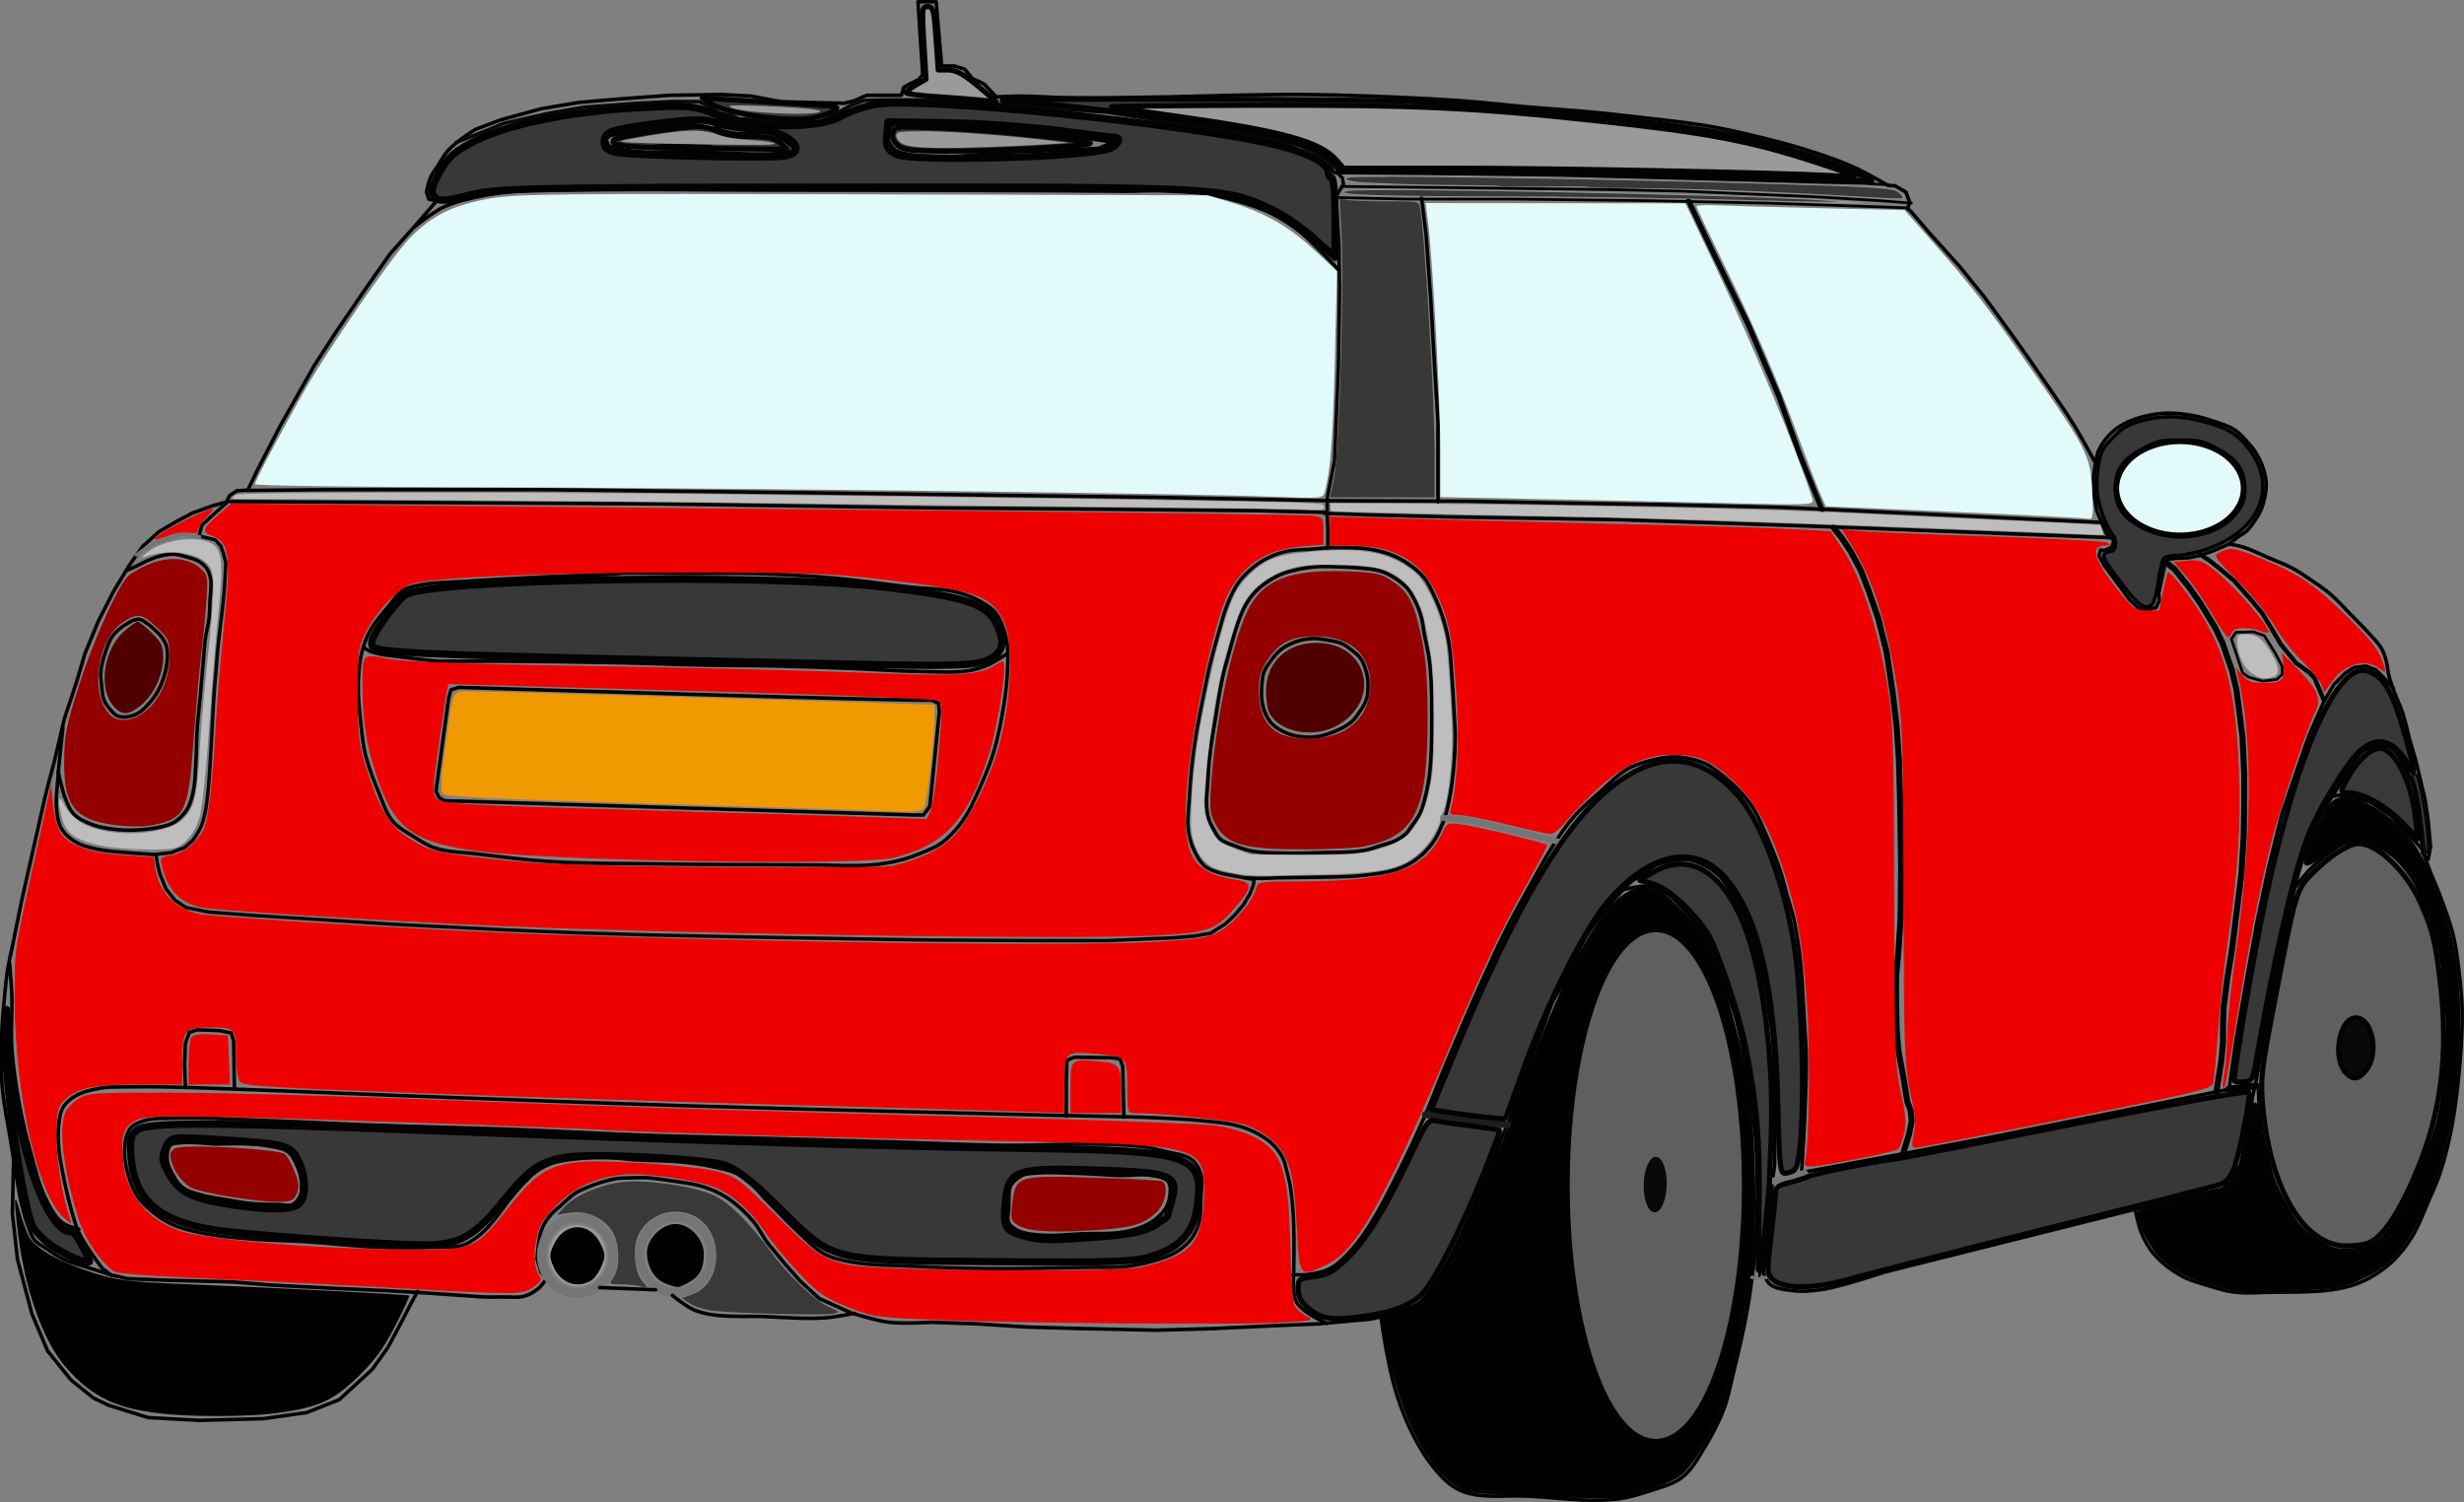 <?xml version="1.0" encoding="UTF-8" standalone="no"?>
<!-- Created with Inkscape (http://www.inkscape.org/) -->

<svg
   version="1.1"
   id="svg176"
   width="1140"
   height="695"
   viewBox="0 0 1140 695"
   sodipodi:docname="carTwoRight.svg"
   inkscape:version="1.2.1 (9c6d41e4, 2022-07-14)"
   xmlns:inkscape="http://www.inkscape.org/namespaces/inkscape"
   xmlns:sodipodi="http://sodipodi.sourceforge.net/DTD/sodipodi-0.dtd"
   xmlns="http://www.w3.org/2000/svg"
   xmlns:svg="http://www.w3.org/2000/svg">
  <rect x="0" y="0" width="1140" height="695" fill="#808080" stroke="none"/>
  <defs
     id="defs180" />
  <sodipodi:namedview
     id="namedview178"
     pagecolor="#ffffff"
     bordercolor="#000000"
     borderopacity="0.25"
     inkscape:showpageshadow="2"
     inkscape:pageopacity="0.0"
     inkscape:pagecheckerboard="0"
     inkscape:deskcolor="#d1d1d1"
     showgrid="false"
     inkscape:zoom="0.68170426"
     inkscape:cx="634.43934"
     inkscape:cy="388.73162"
     inkscape:window-width="1440"
     inkscape:window-height="764"
     inkscape:window-x="0"
     inkscape:window-y="205"
     inkscape:window-maximized="1"
     inkscape:current-layer="g182" />
  <g
     inkscape:groupmode="layer"
     inkscape:label="Image"
     id="g182">
    <path
       style="fill:#9a9a9a;fill-opacity:1;fill-rule:evenodd;stroke:#020202;stroke-width:2.39;stroke-linecap:round;stroke-linejoin:round;stroke-dasharray:none;stroke-opacity:1"
       d=""
       id="path19628" />
    <g
       id="g42258"
       transform="matrix(-0.997,0,0,1,1200.949,-68.125)">
      <path
         style="fill:none;fill-rule:evenodd;stroke:#000000;stroke-width:1.629;stroke-linecap:round;stroke-linejoin:round;stroke-dasharray:none;stroke-opacity:1"
         d="m 563.753,677.333 c 0,0 -1.535,10.753 -2.593,16.078 -1.316,6.622 -2.616,13.276 -4.668,19.708 -2.098,6.576 -4.632,13.047 -7.779,19.189 -2.515,4.909 -5.376,9.692 -8.817,14.003 -2.745,3.439 -5.701,6.855 -9.335,9.335 -2.494,1.702 -5.356,2.952 -8.298,3.63 -8.261,1.905 -16.941,0.706 -25.413,1.037 -13.829,0.542 -27.72,2.94 -41.491,1.556 -5.841,-0.587 -11.545,-2.295 -17.115,-4.149 -4.997,-1.663 -10.391,-2.957 -14.522,-6.224 -4.556,-3.603 -7.333,-9.053 -10.373,-14.003 -3.438,-5.6 -6.489,-11.488 -8.817,-17.633 -1.902,-5.019 -2.88,-10.344 -4.149,-15.559 -2.47,-10.148 -4.969,-20.306 -6.742,-30.599 -1.657,-9.615 -2.966,-19.31 -3.63,-29.043 -0.978,-14.316 -1.226,-28.714 -0.519,-43.046 0.54,-10.945 1.968,-21.842 3.63,-32.674 1.497,-9.752 3.144,-19.515 5.705,-29.043 1.518,-5.649 3.806,-11.063 5.705,-16.596 2.077,-6.05 3.231,-12.499 6.224,-18.152 2.831,-5.348 6.865,-10.005 10.891,-14.522 3.01,-3.378 6.073,-6.85 9.854,-9.335 2.2,-1.447 4.654,-2.744 7.261,-3.112 4.14,-0.585 12.447,1.556 12.447,1.556"
         id="path5133"
         sodipodi:nodetypes="csssssssssssssssssssssssc" />
      <path
         style="fill:#000000;fill-opacity:1;fill-rule:evenodd;stroke:#020202;stroke-width:2.39;stroke-linecap:round;stroke-linejoin:round;stroke-dasharray:none;stroke-opacity:1"
         d="m 451.809,759.93 c -0.807,-0.301 -6.209,-1.931 -12.004,-3.622 -5.796,-1.691 -12.572,-4.786 -15.058,-6.879 -5.055,-4.254 -15.195,-20.793 -18.513,-30.197 -3.867,-10.959 -10.833,-43.444 -13.249,-61.781 -3.135,-23.789 -2.121,-66.273 2.182,-91.435 2.876,-16.82 12.314,-49.776 17.209,-60.09 3.27,-6.891 18.071,-22.697 23.238,-24.814 12.232,-5.013 23.028,4.804 38.306,34.834 8.488,16.684 25.231,58.417 27.888,69.515 0.558,2.33 1.512,4.896 2.12,5.703 0.608,0.807 4.561,10.048 8.785,20.537 10.068,24.999 22.77,49.854 29.006,56.757 3.348,3.706 7.535,6.329 12.704,7.958 l 7.71,2.43 -2.034,11.168 c -6.481,35.587 -22.134,63.429 -37.878,67.374 -5.671,1.421 -67.438,3.649 -70.412,2.54 z m -3.548,-31.158 c 28.54,-25.784 37.824,-130.843 17.129,-193.838 -16.604,-50.543 -44.832,-47.648 -60.436,6.198 -19.272,66.502 -6.46,175.12 22.514,190.871 7.105,3.863 14.152,2.767 20.793,-3.232 z"
         id="path10842" />
      <path
         style="fill:none;fill-rule:evenodd;stroke:#757575;stroke-width:4.275;stroke-linecap:round;stroke-linejoin:round;stroke-dasharray:none;stroke-opacity:1"
         id="path1277-9"
         sodipodi:type="arc"
         sodipodi:cx="891.00909"
         sodipodi:cy="648.80811"
         sodipodi:rx="16.604414"
         sodipodi:ry="17.382193"
         sodipodi:start="1.2350639"
         sodipodi:end="1.2328884"
         sodipodi:open="true"
         sodipodi:arc-type="arc"
         d="m 896.48,665.22 a 16.604,17.382 0 0 1 -21.145,-10.676 16.604,17.382 0 0 1 10.187,-22.141 16.604,17.382 0 0 1 21.156,10.652 16.604,17.382 0 0 1 -10.164,22.153" />
      <path
         style="fill:none;fill-rule:evenodd;stroke:#000000;stroke-width:1.644;stroke-linecap:round;stroke-linejoin:round;stroke-dasharray:none;stroke-opacity:1"
         d="m 903.351,613.08 c -7.05,0.788 -9.577,1.301 -16.603,2.289 -3.993,0.562 -7.975,1.478 -11.735,2.934 -3.366,1.304 -6.599,3.033 -9.535,5.134 -3.798,2.718 -7.215,6 -10.268,9.535 -3.103,3.593 -4.937,8.167 -8.068,11.735 -2.169,2.473 -6.816,8.157 -6.816,8.157 l -7.12,7.979 -8.801,8.068 -14.669,6.601 c 0,0 -11.6,3.662 -17.603,4.401 -6.552,0.807 -19.803,0 -19.803,0 l -21.27,0.733 -22.737,1.467 -26.404,0.733 -33.739,0.733 -26.404,-0.733 -31.539,-1.467 -17.603,-0.733 -24.204,-2.2 c 0,0 -9.428,-2.009 -13.936,-3.667 -3.182,-1.17 -6.564,-2.231 -9.168,-4.401 -3.832,-3.193 -6.138,-7.885 -8.801,-12.102 -3.417,-5.411 -6.353,-11.122 -9.168,-16.869 -4.286,-8.75 -8.013,-17.767 -11.735,-26.771 -2.706,-6.545 -7.701,-19.803 -7.701,-19.803 l -3.301,-6.968 c 0,0 -7.182,-20.836 -11.002,-31.172 -1.999,-5.409 -4.16,-10.756 -6.234,-16.136 -1.225,-3.177 -2.207,-6.459 -3.667,-9.535 -1.268,-2.671 -3.023,-5.085 -4.401,-7.701 -1.962,-3.725 -3.643,-7.591 -5.501,-11.369 -1.689,-3.434 -3.213,-6.959 -5.134,-10.268 -1.327,-2.287 -2.854,-4.456 -4.401,-6.601 -1.63,-2.261 -3.348,-4.461 -5.134,-6.601 -1.997,-2.393 -4.093,-4.704 -6.234,-6.968 -1.901,-2.009 -3.68,-4.175 -5.868,-5.868 -1.907,-1.475 -4.228,-2.331 -6.234,-3.667 -1.526,-1.017 -2.777,-2.45 -4.401,-3.301 -1.712,-0.897 -3.621,-1.383 -5.501,-1.834 -2.404,-0.576 -4.863,-1.039 -7.335,-1.1 -1.228,-0.03 -2.471,0.088 -3.667,0.367 -2.034,0.475 -4.008,1.248 -5.868,2.2 -2.354,1.206 -4.645,2.621 -6.601,4.401 -1.864,1.696 -3.321,3.804 -4.767,5.868 -2.455,3.502 -4.701,7.171 -6.601,11.002 -1.755,3.538 -3.131,7.262 -4.401,11.002 -1.307,3.848 -2.314,7.793 -3.301,11.735 -1.245,4.978 -2.36,9.992 -3.301,15.036 -0.59,3.161 -0.995,6.354 -1.467,9.535 -0.507,3.42 -1.129,6.827 -1.467,10.268 -0.443,4.508 -0.548,9.043 -0.733,13.569 -0.18,4.399 -0.306,8.8 -0.367,13.202 -0.109,7.823 0,23.471 0,23.471 v 9.902 l 1.1,7.701 0.367,7.335 0.733,8.801 1.467,11.735 1.467,14.302 c 0,0 -1.383,3.918 -2.934,5.134 -2.801,2.197 -6.737,2.489 -10.268,2.934 -4.368,0.55 -8.848,0.283 -13.202,-0.367 -10.031,-1.496 -29.338,-8.068 -29.338,-8.068 l -129.088,-32.272 -27.871,-6.234 -4.401,-3.301 -4.401,-8.435 -2.2,-11.735 -3.301,-19.803 -1.467,-6.234 c 0,0 -11.154,-65.032 -19.803,-96.816 -1.289,-4.737 -3.019,-9.348 -4.767,-13.936 -1.795,-4.71 -3.481,-9.496 -5.868,-13.936 -1.67,-3.106 -3.974,-5.827 -5.868,-8.801 -2.15,-3.378 -4.112,-6.873 -6.234,-10.268 -1.078,-1.725 -2.024,-3.55 -3.301,-5.134 -1.41,-1.75 -2.846,-3.601 -4.767,-4.767 -2.082,-1.264 -4.544,-1.963 -6.968,-2.2 -1.102,-0.108 -2.265,-0.024 -3.301,0.367 -1.396,0.527 -2.64,1.485 -3.667,2.567 -2.382,2.509 -3.923,5.722 -5.501,8.801 -1.325,2.586 -3.301,8.068 -3.301,8.068 l -1.834,8.801 -1.1,10.635 -0.733,5.868 -0.367,4.767 -2.567,2.934 -1.1,-5.868 1.1,-12.102 1.467,-9.902 4.401,-18.336 2.934,-9.902 c 0,0 1.716,-7.649 2.934,-11.369 1.229,-3.754 3.072,-7.282 4.401,-11.002 0.82,-2.294 1.621,-4.602 2.2,-6.968 0.502,-2.05 0.544,-4.199 1.1,-6.234 0.551,-2.015 1.161,-4.055 2.2,-5.868 1.253,-2.186 3.096,-3.981 4.767,-5.868 3.268,-3.688 6.815,-7.12 10.268,-10.635 2.787,-2.836 5.409,-5.855 8.435,-8.435 3.33,-2.84 6.999,-5.264 10.635,-7.701 2.508,-1.681 5.026,-3.369 7.701,-4.767 3.542,-1.851 7.325,-3.2 11.002,-4.767 3.78,-1.612 7.453,-3.522 11.369,-4.767 2.148,-0.683 6.601,-1.467 6.601,-1.467 l -4.767,-3.667 c 0,0 -2.321,-1.312 -3.301,-2.2 -1.287,-1.167 -2.301,-2.613 -3.301,-4.034 -1.23,-1.749 -2.425,-3.55 -3.301,-5.501 -0.839,-1.87 -1.419,-3.861 -1.834,-5.868 -0.473,-2.287 -0.853,-4.635 -0.733,-6.968 0.122,-2.37 0.709,-4.719 1.467,-6.968 0.82,-2.436 1.939,-4.788 3.301,-6.968 1.244,-1.991 2.805,-3.778 4.401,-5.501 1.705,-1.84 3.388,-3.783 5.501,-5.134 3.003,-1.92 6.524,-2.896 9.902,-4.034 3.119,-1.051 6.295,-1.988 9.535,-2.567 3.987,-0.713 8.053,-1.204 12.102,-1.1 3.456,0.089 6.917,0.617 10.268,1.467 3.412,0.865 6.819,1.968 9.902,3.667 2.291,1.263 4.424,2.879 6.234,4.767 2.065,2.154 3.896,4.619 5.134,7.335 0.837,1.834 1.467,5.868 1.467,5.868 0,0 6.141,-11.374 9.535,-16.869 4.489,-7.269 9.46,-14.231 14.302,-21.27 4.575,-6.65 9.232,-13.244 13.936,-19.803 4.588,-6.398 13.936,-19.07 13.936,-19.07 l 11.002,-13.569 13.936,-15.403 9.168,-10.635 1.467,-1.1 -1.1,-2.934 1.834,-4.767 5.134,-2.934 h 2.934 c 0,0 10.331,-5.993 15.769,-8.435 6.774,-3.042 13.832,-5.434 20.903,-7.701 7.483,-2.4 15.103,-4.367 22.737,-6.234 7.895,-1.931 15.826,-3.763 23.837,-5.134 11.418,-1.955 22.967,-3.05 34.472,-4.401 6.838,-0.803 13.682,-1.563 20.537,-2.2 9.279,-0.863 18.586,-1.402 27.871,-2.2 10.519,-0.904 21.008,-2.177 31.539,-2.934 14.406,-1.036 28.841,-1.666 43.274,-2.2 10.508,-0.389 21.023,-0.67 31.539,-0.733 10.88,-0.065 21.76,0.168 32.639,0.367 9.659,0.177 19.313,0.574 28.971,0.733 15.89,0.262 31.784,0.579 47.675,0.367 7.094,-0.095 14.176,-0.729 21.27,-0.733 3.669,-0.002 11.002,0.367 11.002,0.367 l 5.501,-5.868 2.2,-1.1 3.301,-1.467 3.667,-4.401 4.767,-1.467 h 5.868 l 2.567,-29.705 h 8.435 l -2.2,33.739 1.834,2.2 4.401,2.2 2.567,1.467 1.1,3.667 h 16.136 l 5.868,2.567 4.401,1.1 17.236,-0.367 12.469,-0.367 13.569,-2.567 13.936,-0.733 24.204,0.367 24.571,1.834 17.236,1.467 17.603,2.934 18.703,5.134 11.735,4.401 c 0,0 3.742,2.34 5.501,3.667 2.562,1.932 5.202,3.837 7.335,6.234 1.758,1.976 2.966,4.379 4.401,6.601 1.251,1.938 2.738,3.757 3.667,5.868 0.92,2.09 1.834,6.601 1.834,6.601 l -1.1,3.301 -3.667,0.733 9.168,10.635 12.469,13.936 11.369,16.136 13.569,19.803 10.268,15.769 15.769,27.871 10.635,20.537 4.401,9.168 5.134,0.367 3.301,2.2 1.467,2.934 6.601,1.834 9.168,3.301 7.701,4.034 8.068,4.767 7.335,6.601 6.234,8.801 7.335,12.102 6.968,13.569 6.234,15.036 4.034,13.569 5.501,16.503 4.768,20.17 2.934,11.002 1.467,5.868 4.401,19.437 6.234,27.505 c 0,0 2.922,14.427 4.401,21.637 0.728,3.546 1.617,7.062 2.2,10.635 0.496,3.038 0.789,6.106 1.1,9.168 0.595,5.858 1.166,11.723 1.467,17.603 0.325,6.349 0.51,12.714 0.367,19.07 -0.086,3.796 -0.303,7.596 -0.733,11.369 -0.856,7.508 -2.447,14.913 -3.667,22.37 -0.98,5.99 -1.868,11.995 -2.934,17.97 -0.678,3.8 -1.284,7.619 -2.2,11.369 -0.817,3.344 -1.708,6.685 -2.934,9.902 -0.818,2.146 -1.474,4.462 -2.934,6.234 -1.446,1.755 -3.611,2.769 -5.501,4.034 -2.735,1.831 -5.449,3.749 -8.435,5.134 -3.857,1.789 -8.06,2.714 -12.102,4.034 -3.05,0.996 -9.168,2.934 -9.168,2.934 l -8.068,1.834 -19.07,0.733 -29.338,0.733 -17.97,1.467 -28.238,1.467 -24.938,1.1 -19.07,1.1 -26.404,1.834 c 0,0 -6.357,0.061 -9.535,0 -3.18,-0.061 -6.472,0.49 -9.535,-0.367 -2.424,-0.678 -4.662,-2.062 -6.601,-3.667 -1.471,-1.218 -3.667,-4.401 -3.667,-4.401 l 2.567,-2.934 1.834,-6.234 c 0,0 -0.37,-4.905 -0.733,-7.335 -0.277,-1.849 -0.455,-3.746 -1.1,-5.501 -0.868,-2.363 -2.09,-4.64 -3.667,-6.601 -1.737,-2.159 -3.145,-3.12 -5.197,-4.982 -1.857,-1.686 -4.478,-4.222 -6.538,-5.653 -1.796,-1.248 -3.853,-2.084 -5.868,-2.934 -2.743,-1.157 -5.556,-2.176 -8.435,-2.934 -2.643,-0.696 -5.335,-1.478 -8.068,-1.467 -2.613,0.011 -9.772,-0.379 -12.369,-0.089 z"
         id="path898"
         sodipodi:nodetypes="ssssssccccscccccccccsssssccsssssssssssssssssssssssssscccccccsssccccccccssssssssssscccccccccccssssssssssssccsssssssssssssssscssscccccccccsssssssssssssscccccccccccccccccccccccccccssssccccccccccccccccccccccccccccccsssssssssssssscccccccccssscccssssssssss" />
      <path
         style="fill:none;fill-rule:evenodd;stroke:#757575;stroke-width:4.275;stroke-linecap:round;stroke-linejoin:round;stroke-dasharray:none;stroke-opacity:1"
         id="path1277"
         sodipodi:type="arc"
         sodipodi:cx="936.64874"
         sodipodi:cy="649.06744"
         sodipodi:rx="16.604414"
         sodipodi:ry="17.382193"
         sodipodi:start="1.2350639"
         sodipodi:end="1.2328884"
         sodipodi:open="true"
         sodipodi:arc-type="arc"
         d="m 942.119,665.479 a 16.604,17.382 0 0 1 -21.145,-10.676 16.604,17.382 0 0 1 10.187,-22.141 16.604,17.382 0 0 1 21.156,10.652 16.604,17.382 0 0 1 -10.164,22.153" />
      <path
         style="fill:none;fill-rule:evenodd;stroke:#000000;stroke-width:1.629;stroke-linecap:round;stroke-linejoin:round;stroke-dasharray:none;stroke-opacity:1"
         d="m 926.276,663.848 -25.932,1.037"
         id="path1409" />
      <path
         style="fill:none;fill-rule:evenodd;stroke:#000000;stroke-width:1.629;stroke-linecap:round;stroke-linejoin:round;stroke-dasharray:none;stroke-opacity:1"
         d="m 892.565,667.479 c 0,0 -7.135,5.83 -11.41,7.261 -10.361,3.468 -21.762,2.056 -32.674,2.593 -8.98,0.442 -17.998,1.118 -26.969,0.519 -4.538,-0.303 -13.484,-2.075 -13.484,-2.075"
         id="path1411"
         sodipodi:nodetypes="csssc" />
      <path
         style="fill:none;fill-rule:evenodd;stroke:#020202;stroke-width:1.629;stroke-linecap:round;stroke-linejoin:round;stroke-dasharray:none;stroke-opacity:1"
         d="m 588.647,680.445 c 0,0 6.142,-2.692 8.817,-4.668 2.163,-1.598 4.581,-3.262 5.705,-5.705 1.884,-4.096 1.037,-13.484 1.037,-13.484 0,0 -0.319,-14.529 0,-21.783 0.26,-5.895 0.618,-11.808 1.556,-17.633 0.48,-2.981 1.314,-5.895 2.075,-8.817 0.317,-1.218 0.509,-2.488 1.037,-3.63 1.047,-2.263 2.447,-4.402 4.149,-6.224 1.936,-2.072 4.292,-3.76 6.742,-5.186 3.08,-1.793 6.419,-3.198 9.854,-4.149 5.89,-1.632 12.07,-1.988 18.152,-2.593 9.132,-0.909 27.487,-1.556 27.487,-1.556 l 47.714,-1.037 c 0,0 106.845,-2.515 160.257,-4.149 44.09,-1.349 88.17,-3.031 132.251,-4.668 26.625,-0.989 53.242,-2.19 79.869,-3.112 11.408,-0.395 22.816,-0.864 34.23,-1.037 5.531,-0.084 11.066,-0.126 16.596,0 3.806,0.086 7.658,-0.127 11.41,0.519 4.096,0.705 8.315,1.577 11.928,3.63 2.235,1.269 4.369,2.991 5.705,5.186 1.395,2.292 1.726,5.118 2.075,7.779 0.494,3.771 0.297,7.618 0,11.41 -0.26,3.315 -0.926,6.589 -1.556,9.854 -1.176,6.094 -2.474,12.176 -4.149,18.152 -1.033,3.685 -2.007,7.426 -3.63,10.891 -1.811,3.867 -4.361,7.347 -6.742,10.891 -1.311,1.952 -4.149,5.705 -4.149,5.705 l -4.149,3.112"
         id="path1413"
         sodipodi:nodetypes="csscssssssssccsssssssssssssscc" />
      <path
         style="fill:none;fill-rule:evenodd;stroke:#000000;stroke-width:1.629;stroke-linecap:round;stroke-linejoin:round;stroke-dasharray:none;stroke-opacity:1"
         d="m 1167.958,636.88 c 0,0 5.602,-1.363 7.779,-3.112 3.59,-2.882 5.751,-7.278 7.779,-11.41 3.204,-6.527 4.775,-13.745 6.742,-20.745 2.019,-7.185 3.822,-14.444 5.186,-21.783 1.658,-8.918 3.024,-17.918 3.63,-26.969 0.543,-8.107 -0.29,-16.256 0,-24.376 0.173,-4.85 1.037,-14.522 1.037,-14.522"
         id="path1415"
         sodipodi:nodetypes="cssssssc" />
      <path
         style="fill:none;fill-rule:evenodd;stroke:#000000;stroke-width:1.629;stroke-linecap:round;stroke-linejoin:round;stroke-dasharray:none;stroke-opacity:1"
         d="m 1095.783,571.362 0.367,-21.637 1.1,-3.667 5.501,-1.1 10.268,-0.367 3.667,1.1 1.834,5.134 c 0,0 0.367,8.435 0.367,9.902 0,1.467 -0.367,10.268 -0.367,10.268"
         id="path1417" />
      <path
         style="fill:none;fill-rule:evenodd;stroke:#000000;stroke-width:1.629;stroke-linecap:round;stroke-linejoin:round;stroke-dasharray:none;stroke-opacity:1"
         d="m 683.038,585.016 0.519,-23.598 1.297,-3.371 3.89,-0.519 17.115,-0.259 c 0,0 3.63,1.037 3.63,2.075 0,1.037 0.259,9.076 0.259,9.076 v 16.078"
         id="path1419" />
      <path
         style="fill:none;fill-rule:evenodd;stroke:#060606;stroke-width:1.629;stroke-linecap:round;stroke-linejoin:round;stroke-dasharray:none;stroke-opacity:1"
         d="m 910.717,604.724 c -7.424,0.51 -14.894,0.318 -22.301,1.037 -4.697,0.456 -9.401,1.032 -14.003,2.075 -4.587,1.039 -9.432,1.763 -13.484,4.149 -5.373,3.164 -9.032,8.6 -13.484,12.966 -4.19,4.108 -8.122,8.482 -12.447,12.447 -4.16,3.814 -8.004,8.2 -12.966,10.891 -3.653,1.982 -7.842,2.873 -11.929,3.63 -9.543,1.77 -19.35,1.575 -29.043,2.075 -10.882,0.561 -21.778,0.921 -32.674,1.037 -16.596,0.177 -33.195,-0.188 -49.789,-0.519 -5.879,-0.117 -11.802,0.24 -17.633,-0.519 -5.281,-0.687 -10.526,-1.89 -15.559,-3.63 -2.704,-0.935 -5.397,-2.045 -7.779,-3.63 -2.139,-1.424 -4.153,-3.138 -5.705,-5.186 -1.634,-2.157 -2.9,-4.655 -3.63,-7.261 -1.124,-4.009 -0.864,-8.287 -1.037,-12.447 -0.144,-3.455 -0.942,-7.046 0,-10.373 0.719,-2.539 2.07,-5.117 4.149,-6.742 3.144,-2.458 7.545,-2.632 11.41,-3.63 4.268,-1.102 8.581,-2.142 12.966,-2.593 22.185,-2.284 44.606,-0.073 66.903,-0.519 16.083,-0.322 32.154,-1.071 48.233,-1.556 18.497,-0.558 36.995,-1.055 55.494,-1.556 19.88,-0.538 39.767,-0.857 59.643,-1.556 19.542,-0.687 39.065,-1.863 58.605,-2.593 22.642,-0.847 45.299,-1.242 67.941,-2.075 16.082,-0.591 32.149,-1.546 48.233,-2.075 15.209,-0.5 30.432,-1.587 45.64,-1.037 3.644,0.132 7.401,-0.021 10.891,1.037 2.443,0.741 5.149,1.636 6.742,3.63 2.015,2.524 2.365,6.114 2.593,9.335 0.283,4 -0.509,8.058 -1.556,11.929 -0.93,3.44 -2.22,6.857 -4.149,9.854 -1.655,2.572 -3.897,4.756 -6.224,6.742 -2.844,2.428 -5.957,4.62 -9.335,6.224 -4.248,2.017 -8.884,3.173 -13.484,4.149 -8.517,1.806 -17.256,2.39 -25.932,3.112 -7.416,0.617 -14.873,0.587 -22.301,1.037 -11.594,0.702 -23.141,2.161 -34.748,2.593 -8.638,0.322 -17.294,0.332 -25.932,0 -4.505,-0.173 -9.202,0.371 -13.484,-1.037 -3.099,-1.019 -5.783,-3.109 -8.298,-5.186 -2.546,-2.104 -4.625,-4.726 -6.742,-7.261 -2.217,-2.654 -4.053,-5.607 -6.224,-8.298 -2.155,-2.671 -4.35,-5.319 -6.742,-7.779 -1.962,-2.017 -3.905,-4.109 -6.224,-5.705 -2.229,-1.534 -4.69,-2.785 -7.261,-3.63 -3.834,-1.262 -7.915,-1.653 -11.929,-2.075 -4.645,-0.488 -9.334,-0.644 -14.003,-0.519 -3.818,0.102 -7.6,0.776 -11.41,1.037 z"
         id="path1421"
         sodipodi:nodetypes="sssssssssssssssssssssssssssssssssssssssssssssssssss" />
      <path
         style="fill:none;fill-rule:evenodd;stroke:#000000;stroke-width:1.629;stroke-linecap:round;stroke-linejoin:round;stroke-dasharray:none;stroke-opacity:1"
         d="m 685.631,611.985 c 6.919,-0.266 13.824,-0.864 20.745,-1.037 6.049,-0.151 12.126,-0.543 18.152,0 1.925,0.174 3.993,0.14 5.705,1.037 2.382,1.248 5.186,3.63 5.705,5.705 0.519,2.075 0.432,6.566 0.519,9.854 0.054,2.074 0.857,4.334 0,6.224 -0.759,1.673 -2.51,2.8 -4.149,3.63 -2.844,1.44 -6.163,1.765 -9.335,2.075 -7.057,0.688 -14.179,-0.246 -21.264,-0.519 -6.574,-0.253 -13.262,0.274 -19.708,-1.037 -3.966,-0.807 -7.954,-2.044 -11.41,-4.149 -2.612,-1.591 -5.048,-3.677 -6.742,-6.224 -1.121,-1.685 -1.8,-3.7 -2.075,-5.705 -0.306,-2.233 -0.649,-4.814 0.519,-6.742 0.845,-1.395 2.588,-2.122 4.149,-2.593 6.126,-1.847 12.795,-0.272 19.189,-0.519 z"
         id="path1423"
         sodipodi:nodetypes="sssssssssssssssss" />
      <path
         style="fill:none;fill-rule:evenodd;stroke:#000000;stroke-width:1.629;stroke-linecap:round;stroke-linejoin:round;stroke-dasharray:none;stroke-opacity:1"
         d="m 1082.384,597.982 c 7.169,-1.165 19.708,-0.519 21.782,-0.519 2.075,0 11.799,-1.249 17.634,-0.519 1.249,0.156 2.755,0.133 3.63,1.037 1.487,1.537 1.677,4.089 1.556,6.224 -0.168,2.949 -1.652,5.73 -3.112,8.298 -1.094,1.925 -2.371,3.867 -4.149,5.186 -2.243,1.664 -5.099,2.326 -7.779,3.112 -4.392,1.288 -8.973,1.821 -13.484,2.593 -3.446,0.59 -6.892,1.229 -10.373,1.556 -4.478,0.421 -8.987,0.432 -13.485,0.519 -1.901,0.037 -3.973,0.786 -5.705,0 -1.673,-0.759 -2.918,-2.455 -3.63,-4.149 -0.873,-2.078 -0.745,-4.5 -0.519,-6.742 0.253,-2.504 1.018,-4.976 2.075,-7.261 1.046,-2.263 2.092,-4.814 4.149,-6.224 1.315,-0.901 1.571,-1.148 3.112,-1.556 2.273,-0.601 5.977,-1.179 8.298,-1.556 z"
         id="path1425"
         sodipodi:nodetypes="ssssssssssssssssss" />
      <path
         style="fill:none;fill-rule:evenodd;stroke:#000000;stroke-width:1.629;stroke-linecap:round;stroke-linejoin:round;stroke-dasharray:none;stroke-opacity:1"
         d="m 604.465,657.884 c 0,0 -4.166,0.265 -6.224,0 -3.722,-0.479 -7.574,-1.098 -10.891,-2.852 -3.953,-2.091 -7.087,-5.524 -10.113,-8.817 -3.264,-3.551 -5.975,-7.595 -8.557,-11.669 -4.949,-7.808 -9.053,-16.127 -13.225,-24.376 -4.31,-8.523 -8.349,-17.186 -12.188,-25.932 -3.49,-7.952 -6.481,-16.114 -9.854,-24.116 -5.308,-12.593 -10.704,-25.15 -16.337,-37.601 -3.665,-8.102 -7.339,-16.206 -11.358,-24.138 -3.585,-7.075 -7.484,-13.988 -11.369,-20.903 -3.461,-6.16 -6.789,-12.409 -10.635,-18.336 -2.955,-4.554 -5.955,-9.122 -9.535,-13.202 -3.878,-4.42 -8.442,-8.194 -12.835,-12.102 -3.696,-3.287 -7.173,-6.916 -11.369,-9.535 -2.043,-1.275 -4.314,-2.18 -6.601,-2.934 -4.281,-1.411 -8.711,-2.544 -13.202,-2.934 -2.682,-0.233 -5.416,-0.094 -8.068,0.367 -3.276,0.569 -6.531,1.508 -9.535,2.934 -1.991,0.945 -3.749,2.33 -5.501,3.667 -2.962,2.26 -5.828,4.672 -8.435,7.335 -2.672,2.729 -5.261,5.595 -7.335,8.801 -2.88,4.453 -4.841,9.445 -6.968,14.302 -2.158,4.928 -4.159,9.934 -5.868,15.036 -1.29,3.853 -2.192,7.826 -3.301,11.735 -0.971,3.425 -2.12,6.803 -2.934,10.268 -0.768,3.268 -1.313,6.586 -1.834,9.902 -0.593,3.775 -1.089,7.566 -1.467,11.369 -0.521,5.243 -0.767,10.511 -1.1,15.769 -0.271,4.277 -0.499,8.556 -0.733,12.835 -0.255,4.645 -0.67,9.284 -0.733,13.936 -0.132,9.659 0.328,19.32 0.733,28.971 0.35,8.32 1.467,24.938 1.467,24.938 l -41.807,-7.701 -46.941,-8.801 -64.177,-12.835 -45.474,-9.168 -3.301,-23.104 -4.767,-27.505 -5.134,-27.871 -5.134,-24.204 -6.234,-24.938 -6.968,-20.17 -5.501,-15.769 -6.968,-15.769 -4.767,-8.068 -5.134,-5.134 -4.034,-2.567 -5.501,-0.733 -4.767,1.834 -4.401,4.401 -3.667,4.034"
         id="path2153"
         sodipodi:nodetypes="cssssssssssssssssssssssssssssssscccccccccccccccccccc" />
      <path
         style="fill:none;fill-rule:evenodd;stroke:#757575;stroke-width:3.141;stroke-linecap:round;stroke-linejoin:round;stroke-dasharray:none;stroke-opacity:1"
         d="m 382.131,614.636 -15.036,-3.667"
         id="path2155" />
      <path
         style="fill:none;fill-rule:evenodd;stroke:#1d1d1d;stroke-width:3.141;stroke-linecap:round;stroke-linejoin:round;stroke-dasharray:none;stroke-opacity:1"
         d="m 543.124,583.831 -38.14,4.767"
         id="path2157" />
      <path
         style="fill:none;fill-rule:evenodd;stroke:#000000;stroke-width:3.141;stroke-linecap:round;stroke-linejoin:round;stroke-dasharray:none;stroke-opacity:1"
         d="m 170.37,572.051 -12.706,-1.556"
         id="path2159" />
      <path
         style="fill:none;fill-rule:evenodd;stroke:#080808;stroke-width:1.629;stroke-linecap:round;stroke-linejoin:round;stroke-dasharray:none;stroke-opacity:1"
         d="m 1099.758,301.066 7.002,6.224 4.149,3.89 1.297,4.927 -4.408,1.037 -3.112,0.778 -2.593,2.852 -1.297,3.63 -1.037,4.149 c 0,0 0.166,3.285 0.259,4.927 0.162,2.853 0.278,5.71 0.519,8.557 0.337,3.985 0.851,7.954 1.297,11.929 0.504,4.496 1.109,8.982 1.556,13.484 0.309,3.107 0.511,6.224 0.778,9.335 0.252,2.94 0.554,5.875 0.778,8.817 0.309,4.059 0.537,8.124 0.778,12.188 0.374,6.308 0.636,12.623 1.037,18.93 0.38,5.968 0.669,11.946 1.297,17.893 0.33,3.124 0.632,6.265 1.297,9.335 0.515,2.379 1.088,4.776 2.075,7.002 0.944,2.128 3.63,5.964 3.63,5.964 l 3.89,3.371 6.224,2.334 4.408,0.519 2.593,0.259 -0.519,3.89 -1.297,5.186 -2.852,7.002 -4.149,5.186 -5.186,3.371 -10.373,2.075 -20.486,1.556 -66.126,4.149 -52.123,2.593 -31.637,1.297 -35.008,1.037 -36.564,0.778 -59.383,1.037 -34.23,0.519 -50.567,0.259 h -31.118 l -30.599,-1.297 -9.335,-0.778 -7.779,-1.297 -7.002,-4.408 -4.408,-4.149 -3.89,-4.668 -3.112,-5.186 -1.556,-4.149 -0.259,-2.334 4.408,-0.778 9.854,-1.815 c 0,0 5.985,-1.484 8.298,-3.371 2.656,-2.167 4.318,-5.422 5.705,-8.557 1.298,-2.933 2.004,-6.145 2.334,-9.335 0.453,-4.388 -0.269,-8.82 -0.519,-13.225 -0.265,-4.673 -0.555,-9.348 -1.037,-14.003 -0.539,-5.204 -1.244,-10.393 -2.075,-15.559 -0.963,-5.992 -2.177,-11.942 -3.371,-17.893 -1.061,-5.286 -2.099,-10.579 -3.371,-15.818 -1.162,-4.789 -2.504,-9.534 -3.89,-14.262 -1.3,-4.434 -2.374,-8.959 -4.149,-13.225 -1.426,-3.427 -2.985,-6.866 -5.186,-9.854 -2.03,-2.756 -4.575,-5.139 -7.261,-7.261 -2.071,-1.636 -4.351,-3.033 -6.742,-4.149 -2.725,-1.272 -5.612,-2.248 -8.557,-2.852 -3.059,-0.628 -9.335,-0.778 -9.335,-0.778 l -9.335,-0.778 v -8.557 l 0.259,-6.742 v -7.779 l -3.371,-17.374 -1.815,-43.824 -0.519,-34.748 0.259,-21.005 1.037,-17.115 0.519,-4.927 -2.075,-3.63 -1.556,-2.593 0.519,-2.852 2.075,-2.075 2.075,-0.519 1.556,-4.149 3.112,-2.593 4.408,-2.593 6.483,-2.852 13.484,-3.371 15.818,-2.852 60.161,-9.335 18.93,-1.297 20.227,-1.556 22.82,-1.556 19.708,-1.297 h 21.783 l 9.335,0.259 6.224,2.334 9.335,5.186 4.927,2.334 13.225,0.519 20.423,-1.758 h 3.63 l 3.371,-1.556 6.027,-1.354 5.186,-3.112 4.149,-2.075 h 12.966 l 16.078,0.778 24.376,1.815 16.596,2.852 20.745,4.668 8.817,3.63 13.225,5.186"
         id="path2161"
         sodipodi:nodetypes="cccccccccsssssssssssccccccccccccccccccccccccccccccccsssssssssssssscccccccccccccccccccccccccccccccccccccccccccccc" />
      <path
         style="fill:none;fill-rule:evenodd;stroke:#000000;stroke-width:1.629;stroke-linecap:round;stroke-linejoin:round;stroke-dasharray:none;stroke-opacity:1"
         d="m 583.201,193.19 c 0,0 2.225,-2.441 3.371,-3.63 2.036,-2.113 4.117,-4.182 6.224,-6.224 2.81,-2.724 5.47,-5.634 8.557,-8.039 4.048,-3.153 8.369,-6.018 12.966,-8.298 4.949,-2.454 10.243,-4.202 15.559,-5.705 7.553,-2.135 15.269,-3.886 23.079,-4.668 9.977,-0.999 20.054,0.039 30.081,0 11.151,-0.043 22.301,-0.205 33.452,-0.259 43.046,-0.21 86.093,-0.216 129.139,-0.259 35.181,-0.035 70.368,-0.676 105.542,0 4.497,0.086 9.002,0.139 13.484,0.519 5.299,0.448 10.611,0.995 15.818,2.075 6.162,1.277 12.446,2.532 18.152,5.186 4.913,2.285 13.484,9.076 13.484,9.076"
         id="path2889"
         sodipodi:nodetypes="csssssssssssssc" />
      <path
         style="fill:none;fill-rule:evenodd;stroke:#000000;stroke-width:1.629;stroke-linecap:round;stroke-linejoin:round;stroke-dasharray:none;stroke-opacity:1"
         d="m 1089.732,295.033 -39.056,-0.367 h -96.083 l -113.319,1.284 -171.72,2.264 -80.907,1.556"
         id="path2891" />
      <path
         style="fill:none;fill-rule:evenodd;stroke:#000000;stroke-width:1.629;stroke-linecap:round;stroke-linejoin:round;stroke-dasharray:none;stroke-opacity:1"
         d="m 1099.084,300.167 -69.495,0.367 -133.912,0.791 -124.472,1.815 -67.163,0.519 -83.24,0.778 -31.896,0.778"
         id="path2893" />
      <path
         style="fill:none;fill-rule:evenodd;stroke:#000000;stroke-width:1.629;stroke-linecap:round;stroke-linejoin:round;stroke-dasharray:none;stroke-opacity:1"
         d="m 588.906,299.769 -64.57,0.259 -41.491,0.778 -49.011,0.778 -56.012,1.297 -23.338,1.037 -125.768,5.964 -1.556,4.149 -1.815,2.852 142.364,-5.446 85.574,-2.852 77.555,-1.268 37.04,-0.917 22.004,-0.733"
         id="path2895" />
      <path
         style="fill:none;fill-rule:evenodd;stroke:#000000;stroke-width:1.629;stroke-linecap:round;stroke-linejoin:round;stroke-dasharray:none;stroke-opacity:1"
         d="m 885.823,333.48 c 10.546,0 29.562,-0.519 31.637,0 2.075,0.519 22.823,0.98 34.23,1.556 12.45,0.629 24.903,1.238 37.341,2.075 6.575,0.442 13.228,0.36 19.708,1.556 3.013,0.556 6.214,0.977 8.817,2.593 2.598,1.614 4.266,4.392 6.223,6.742 3.319,3.985 6.857,7.891 9.335,12.447 1.673,3.075 2.826,6.447 3.63,9.854 1.079,4.571 1.438,9.308 1.556,14.003 0.143,5.714 -0.436,11.431 -1.037,17.115 -0.607,5.738 -1.065,11.551 -2.593,17.115 -1.582,5.758 -3.737,11.074 -6.009,16.596 -1.71,4.157 -3.16,8.899 -5.92,12.447 -2.653,3.412 -6.72,5.469 -10.373,7.779 -3.137,1.984 -6.321,4.05 -9.854,5.186 -5.981,1.924 -12.433,1.834 -18.671,2.593 -11.561,1.406 -23.126,2.898 -34.748,3.63 -15.877,1 -31.807,0.809 -47.714,1.037 -24.892,0.357 -49.788,0.432 -74.683,0.519 -8.817,0.031 -17.661,0.699 -26.45,0 -4.363,-0.347 -8.715,-1.033 -12.966,-2.075 -3.186,-0.78 -6.292,-1.889 -9.335,-3.112 -3.372,-1.355 -6.845,-2.629 -9.854,-4.668 -2.735,-1.852 -5.08,-4.262 -7.261,-6.742 -1.964,-2.233 -3.652,-4.713 -5.186,-7.261 -1.595,-2.649 -2.876,-5.48 -4.149,-8.298 -2.842,-6.29 -5.742,-12.595 -7.779,-19.189 -2.402,-7.776 -3.928,-15.817 -5.186,-23.857 -0.833,-5.319 -1.404,-10.695 -1.556,-16.078 -0.122,-4.324 -0.368,-8.732 0.519,-12.966 0.875,-4.179 2.227,-8.425 4.668,-11.929 1.19,-1.708 2.916,-3.025 4.668,-4.149 3.974,-2.55 8.407,-4.474 12.966,-5.705 7.391,-1.996 15.215,-1.714 22.82,-2.593 11.758,-1.36 23.475,-3.119 35.267,-4.149 12.075,-1.054 24.188,-1.729 36.304,-2.075 10.541,-0.301 21.091,0 31.637,0 z"
         id="path2897"
         sodipodi:nodetypes="ssssssssssssssssssssssssssssssssssssss" />
      <path
         style="fill:none;fill-rule:evenodd;stroke:#000000;stroke-width:1.629;stroke-linecap:round;stroke-linejoin:round;stroke-dasharray:none;stroke-opacity:1"
         d="m 737.49,370.762 c 0,0 5.681,3.793 8.801,5.134 2.808,1.207 5.78,2.11 8.801,2.567 7.253,1.098 14.669,0.463 22.004,0.367 11.378,-0.15 22.735,-1.037 34.106,-1.467 11.244,-0.425 22.489,-0.852 33.739,-1.1 10.633,-0.234 21.272,-0.159 31.905,-0.367 13.327,-0.26 26.647,-0.826 39.973,-1.1 17.968,-0.369 35.938,-0.611 53.909,-0.733 7.579,-0.052 15.158,0 22.737,0 2.323,0 4.645,0 6.968,0 1.834,0 11.268,-1.052 16.869,-1.834 5.036,-0.703 10.239,-0.881 15.036,-2.567 1.187,-0.417 3.3,-1.834 3.3,-1.834"
         id="path2899"
         sodipodi:nodetypes="cssssssssssssc" />
      <path
         style="fill:none;fill-rule:evenodd;stroke:#000000;stroke-width:1.629;stroke-linecap:round;stroke-linejoin:round;stroke-dasharray:none;stroke-opacity:1"
         d="m 772.329,392.032 c 5.501,0.733 219.303,-5.868 219.303,-5.868 l 3.667,1.1 1.1,4.034 5.868,42.907 -1.467,2.934 -2.567,1.467 -217.47,6.601 h -4.767 l -2.934,-4.034 -1.1,-11.002 -3.301,-32.639 0.367,-4.034 z"
         id="path2901" />
      <path
         style="fill:none;fill-rule:evenodd;stroke:#757575;stroke-width:1.629;stroke-linecap:round;stroke-linejoin:round;stroke-dasharray:none;stroke-opacity:1"
         d="m 1111.919,316.486 c 0,0 4.869,-0.916 7.335,-1.1 2.56,-0.191 5.237,1.479 7.701,2.2 3.482,1.019 6.163,1.634 9.168,3.667 1.742,1.178 5.134,3.667 5.134,3.667"
         id="path3629"
         sodipodi:nodetypes="csssc" />
      <path
         style="fill:none;fill-rule:evenodd;stroke:#000000;stroke-width:1.629;stroke-linecap:round;stroke-linejoin:round;stroke-dasharray:none;stroke-opacity:1"
         d="m 1132.089,463.544 c 0,0 7.341,-0.408 11.002,-0.733 5.513,-0.49 11.097,-0.646 16.503,-1.834 3.398,-0.746 6.916,-1.514 9.902,-3.301 2.597,-1.554 5.072,-3.622 6.601,-6.234 1.527,-2.61 1.878,-5.795 2.2,-8.801 0.417,-3.891 -0.114,-7.83 -0.367,-11.735 -0.564,-8.703 -2.567,-26.038 -2.567,-26.038"
         id="path3631"
         sodipodi:nodetypes="cssssssc" />
      <path
         style="fill:none;fill-rule:evenodd;stroke:#000000;stroke-width:1.629;stroke-linecap:round;stroke-linejoin:round;stroke-dasharray:none;stroke-opacity:1"
         d="m 1145.291,331.889 c 0,0 -3.19,-1.442 -4.768,-2.2 -1.478,-0.71 -2.891,-1.559 -4.401,-2.2 -2.029,-0.861 -4.088,-1.702 -6.234,-2.2 -2.038,-0.473 -4.144,-0.832 -6.234,-0.733 -1.748,0.082 -3.45,0.625 -5.134,1.1 -2.121,0.599 -4.34,1.075 -6.234,2.2 -1.414,0.84 -2.752,1.934 -3.667,3.301 -1.012,1.51 -1.557,3.338 -1.834,5.134 -0.503,3.264 0.227,6.602 0.367,9.902 0.109,2.568 0.079,5.147 0.367,7.701 0.389,3.455 1.377,6.822 1.834,10.268 0.371,2.798 0.489,5.623 0.734,8.435 0.489,5.623 0.955,11.248 1.467,16.869 0.468,5.136 1.117,10.257 1.467,15.403 0.407,5.981 0.322,11.989 0.734,17.97 0.261,3.798 0.286,7.649 1.1,11.369 0.637,2.908 1.353,5.913 2.934,8.435 1.469,2.343 3.527,4.393 5.868,5.868 1.864,1.175 4.089,1.698 6.234,2.2 3.957,0.926 8.042,1.3 12.102,1.467 3.178,0.131 6.379,0.029 9.535,-0.367 3.473,-0.436 6.996,-0.958 10.268,-2.2 3.019,-1.146 6.164,-2.471 8.435,-4.767 1.962,-1.984 2.997,-4.744 4.034,-7.335 1.598,-3.991 3.3,-12.469 3.3,-12.469"
         id="path3635"
         sodipodi:nodetypes="cssssssssssssssssssssssssc" />
      <path
         style="fill:none;fill-rule:evenodd;stroke:#000000;stroke-width:1.629;stroke-linecap:round;stroke-linejoin:round;stroke-dasharray:none;stroke-opacity:1"
         d="m 1131.722,360.494 c 1.484,-1.46 3.03,-2.888 4.768,-4.034 1.141,-0.752 2.301,-1.784 3.667,-1.834 2.246,-0.082 4.324,1.383 6.234,2.567 2.209,1.369 4.334,3.036 5.868,5.134 1.809,2.475 2.712,5.521 3.667,8.435 0.859,2.621 1.602,5.32 1.834,8.068 0.185,2.196 -0.124,4.411 -0.367,6.601 -0.246,2.217 -0.28,4.527 -1.1,6.601 -0.648,1.639 -1.776,3.071 -2.934,4.401 -0.966,1.11 -1.946,2.358 -3.301,2.934 -1.467,0.623 -3.188,0.578 -4.767,0.367 -1.801,-0.241 -3.581,-0.89 -5.134,-1.834 -1.996,-1.212 -3.592,-3.014 -5.134,-4.767 -1.389,-1.579 -2.642,-3.298 -3.667,-5.134 -1.229,-2.2 -2.205,-4.555 -2.934,-6.968 -0.756,-2.502 -1.298,-5.094 -1.467,-7.701 -0.135,-2.077 -0.171,-4.223 0.367,-6.234 0.353,-1.32 1.072,-2.533 1.834,-3.667 0.724,-1.079 1.641,-2.023 2.567,-2.934 z"
         id="path3637"
         sodipodi:nodetypes="ssssssssssssssssssss" />
      <path
         style="fill:none;fill-rule:evenodd;stroke:#000000;stroke-width:1.629;stroke-linecap:round;stroke-linejoin:round;stroke-dasharray:none;stroke-opacity:1"
         d="m 588.906,321.552 c 0,0 -7.609,-0.127 -11.41,0 -2.597,0.086 -5.212,0.115 -7.779,0.519 -3.521,0.553 -7.038,1.335 -10.373,2.593 -2.821,1.064 -5.54,2.461 -8.039,4.149 -2.743,1.852 -5.428,3.919 -7.52,6.483 -2.129,2.608 -3.485,5.775 -4.927,8.817 -1.513,3.191 -2.828,6.486 -3.89,9.854 -1.229,3.899 -2.197,7.893 -2.852,11.929 -0.793,4.882 -0.929,9.849 -1.297,14.781 -0.419,5.614 -0.742,11.234 -1.037,16.856 -0.209,3.974 -0.553,7.949 -0.519,11.929 0.049,5.715 0.421,11.433 1.037,17.115 0.481,4.436 1.123,8.865 2.075,13.225 0.613,2.807 1.298,5.618 2.334,8.298 1.324,3.425 2.78,6.875 4.927,9.854 2.216,3.074 4.965,5.823 8.039,8.039 2.666,1.921 5.696,3.38 8.817,4.408 5.25,1.73 10.839,2.275 16.337,2.852 7.054,0.741 14.174,0.596 21.264,0.778 5.877,0.151 11.757,0.111 17.633,0.259 2.421,0.061 4.839,0.256 7.261,0.259 2.595,0.003 7.779,-0.259 7.779,-0.259"
         id="path3639"
         sodipodi:nodetypes="csssssssssssssssssssssc" />
      <path
         style="fill:none;fill-rule:evenodd;stroke:#000000;stroke-width:1.629;stroke-linecap:round;stroke-linejoin:round;stroke-dasharray:none;stroke-opacity:1"
         d="m 584.498,330.368 c 3.111,-0.078 6.233,-0.243 9.335,0 3.315,0.26 6.614,0.806 9.854,1.556 2.291,0.53 4.59,1.128 6.742,2.075 2.66,1.17 5.163,2.709 7.52,4.408 1.491,1.075 2.888,2.294 4.149,3.63 1.353,1.433 2.579,3 3.63,4.668 1.237,1.962 2.25,4.07 3.112,6.224 2.519,6.296 4.102,12.928 5.964,19.449 0.835,2.923 1.681,5.847 2.334,8.817 1.394,6.343 2.315,12.781 3.371,19.189 0.924,5.609 1.942,11.208 2.593,16.856 0.516,4.478 0.746,8.986 1.037,13.484 0.213,3.282 0.693,6.569 0.519,9.854 -0.116,2.185 -0.389,4.393 -1.037,6.483 -0.538,1.736 -1.417,3.358 -2.334,4.927 -0.907,1.553 -1.729,3.258 -3.112,4.408 -1.902,1.584 -4.432,2.224 -6.742,3.112 -2.45,0.941 -4.937,1.871 -7.52,2.334 -6.305,1.131 -12.784,0.93 -19.189,1.037 -4.236,0.071 -8.473,-0.109 -12.706,-0.259 -6.833,-0.243 -13.743,0.096 -20.486,-1.037 -2.752,-0.463 -5.375,-1.504 -8.039,-2.334 -2.088,-0.651 -4.254,-1.125 -6.224,-2.075 -1.857,-0.895 -3.68,-1.963 -5.186,-3.371 -0.947,-0.886 -1.585,-2.053 -2.334,-3.112 -1.44,-2.035 -3.054,-3.984 -4.149,-6.224 -0.961,-1.964 -1.503,-4.113 -2.075,-6.224 -0.878,-3.24 -1.586,-6.533 -2.075,-9.854 -0.594,-4.034 -0.834,-8.116 -1.037,-12.188 -0.293,-5.871 -0.268,-11.755 -0.259,-17.633 0.007,-4.928 -0.007,-9.86 0.259,-14.781 0.207,-3.813 0.489,-7.63 1.037,-11.41 0.506,-3.49 1.401,-6.912 2.075,-10.373 0.622,-3.195 0.854,-6.485 1.815,-9.595 0.891,-2.885 2.164,-5.659 3.63,-8.298 0.815,-1.467 1.698,-2.931 2.852,-4.149 1.951,-2.058 4.3,-3.746 6.742,-5.186 1.867,-1.101 3.876,-2.01 5.964,-2.593 3.108,-0.868 6.381,-1 9.595,-1.297 3.447,-0.319 6.912,-0.432 10.373,-0.519 z"
         id="path3641"
         sodipodi:nodetypes="sssssssssssssssssssssssssssssssssssssssss" />
      <path
         style="fill:none;fill-rule:evenodd;stroke:#000000;stroke-width:1.629;stroke-linecap:round;stroke-linejoin:round;stroke-dasharray:none;stroke-opacity:1"
         d="m 588.128,364.339 c 2.397,-0.426 4.828,-0.863 7.261,-0.778 2.457,0.086 4.927,0.523 7.261,1.297 2.568,0.852 5.104,1.996 7.261,3.63 2.049,1.552 3.645,3.648 5.186,5.705 1.094,1.459 2.209,2.961 2.852,4.668 0.712,1.888 0.864,3.954 1.037,5.964 0.208,2.411 0.308,4.86 0,7.261 -0.261,2.038 -0.726,4.085 -1.556,5.964 -0.833,1.886 -1.895,3.746 -3.371,5.186 -1.889,1.843 -4.31,3.126 -6.742,4.149 -1.971,0.829 -4.101,1.295 -6.224,1.556 -2.66,0.327 -5.39,0.404 -8.039,0 -2.865,-0.437 -5.642,-1.435 -8.298,-2.593 -2.555,-1.114 -5.13,-2.352 -7.261,-4.149 -1.455,-1.227 -2.553,-2.839 -3.63,-4.408 -1.293,-1.883 -2.669,-3.791 -3.371,-5.964 -0.722,-2.234 -0.807,-4.654 -0.778,-7.002 0.024,-1.919 0.275,-3.853 0.778,-5.705 0.589,-2.169 1.314,-4.375 2.593,-6.224 1.148,-1.659 2.82,-2.904 4.408,-4.149 1.378,-1.08 2.803,-2.155 4.408,-2.852 1.961,-0.852 4.118,-1.182 6.224,-1.556 z"
         id="path3643"
         sodipodi:nodetypes="sssssssssssssssssssssss" />
      <path
         style="fill:none;fill-rule:evenodd;stroke:#757575;stroke-width:2.763;stroke-linecap:round;stroke-linejoin:round;stroke-dasharray:none;stroke-opacity:1"
         d="m 534.709,446.542 -11.929,1.037 -40.972,9.854"
         id="path4371" />
      <path
         style="fill:none;fill-rule:evenodd;stroke:#000000;stroke-width:2.763;stroke-linecap:round;stroke-linejoin:round;stroke-dasharray:none;stroke-opacity:1"
         d="m 353.707,312.216 -3.89,4.927 -4.149,6.224 -4.668,8.817 -3.63,9.335 -4.408,12.706 -3.89,15.559 -2.852,18.93 -1.815,15.559 -1.037,15.3 -0.519,17.374 -0.519,31.637 0.259,24.894 1.037,15.559 1.037,10.891 v 12.188 l -0.259,11.929 -0.778,9.854 -2.593,14.003 -1.556,9.854 -1.556,4.149 -0.519,4.927 1.297,6.224 2.852,9.335"
         id="path4373" />
      <path
         style="fill:none;fill-rule:evenodd;stroke:#000000;stroke-width:1.629;stroke-linecap:round;stroke-linejoin:round;stroke-dasharray:none;stroke-opacity:1"
         d="m 232.088,281.876 1.037,7.002 -0.259,7.779 -1.297,7.779 -2.593,6.224 -1.815,4.149 -1.815,2.075 -1.815,1.037 1.037,3.371 3.63,1.556 1.556,-0.259 0.778,2.593 -2.334,4.408 -11.929,16.078 -3.89,3.63 -4.149,1.037 -4.149,-1.037 -1.556,-3.371 0.259,-3.371 -3.371,-15.559 -4.668,-0.519 -5.705,-0.259 -5.186,-1.037 -6.742,-2.334 -5.964,-2.593 -1.815,-0.519"
         id="path4375" />
      <path
         style="fill:none;fill-rule:evenodd;stroke:#000000;stroke-width:2.763;stroke-linecap:round;stroke-linejoin:round;stroke-dasharray:none;stroke-opacity:1"
         d="m 199.414,328.294 -3.89,3.112 -6.483,8.039 -5.186,7.261 -7.002,11.41 -3.63,7.52 -4.408,12.706 -2.075,8.817 -1.297,9.854 -1.556,12.188 -0.778,17.374 v 15.3 l 0.259,13.744 1.037,16.856 2.075,16.337 2.334,18.93 2.075,12.447 1.815,14.262 0.259,8.039 v 8.039 l 0.778,8.298 2.334,14.781"
         id="path4377" />
      <path
         style="fill:none;fill-rule:evenodd;stroke:#000000;stroke-width:2.007;stroke-linecap:round;stroke-linejoin:round;stroke-dasharray:none;stroke-opacity:1"
         d="m 126.027,392.345 4.408,-10.373 2.334,-2.593 6.224,-4.408 7.002,-8.557 8.557,-14.262 4.927,-5.964 8.298,-9.335 6.483,-5.446 4.927,-3.89 4.408,-2.852"
         id="path4379" />
      <path
         style="fill:none;fill-rule:evenodd;stroke:#000000;stroke-width:1.251;stroke-linecap:round;stroke-linejoin:round;stroke-dasharray:none;stroke-opacity:1"
         d="m 153.774,362.264 5.186,-1.815 8.039,0.259 2.075,3.112 -5.186,15.559 -2.852,2.075 -6.483,1.815 -6.483,-0.778 -2.593,-2.334 v -3.63 l 3.112,-5.964 z"
         id="path4381" />
      <path
         style="fill:none;fill-rule:evenodd;stroke:#000000;stroke-width:1.251;stroke-linecap:round;stroke-linejoin:round;stroke-dasharray:none;stroke-opacity:1"
         d="m 584.931,148.158 -44.374,0.367 -59.777,0.733 -57.576,1.467 -66.011,1.834 -16.869,0.367 -12.469,0.733"
         id="path4383" />
      <path
         style="fill:none;fill-rule:evenodd;stroke:#000000;stroke-width:1.251;stroke-linecap:round;stroke-linejoin:round;stroke-dasharray:none;stroke-opacity:1"
         d="m 584.564,159.527 -33.006,0.733 H 501.317 l -62.71,0.733 -53.542,1.1 -55.743,1.834 -10.268,0.367"
         id="path4385" />
      <path
         style="fill:none;fill-rule:evenodd;stroke:#000000;stroke-width:1.251;stroke-linecap:round;stroke-linejoin:round;stroke-dasharray:none;stroke-opacity:1"
         d="m 581.631,154.392 -64.911,0.733 -59.043,0.733 -34.106,0.733 -60.877,2.567 -30.805,1.834 -14.302,1.1"
         id="path4387" />
      <path
         style="fill:none;fill-rule:evenodd;stroke:#000000;stroke-width:1.629;stroke-linecap:round;stroke-linejoin:round;stroke-dasharray:none;stroke-opacity:1"
         d="m 537.256,300.35 v -37.04 l 1.467,-23.837 1.834,-31.905 2.2,-30.805 2.2,-17.603"
         id="path4389" />
      <path
         style="fill:none;fill-rule:evenodd;stroke:#000000;stroke-width:2.385;stroke-linecap:round;stroke-linejoin:round;stroke-dasharray:none;stroke-opacity:1"
         d="m 359.027,304.017 10.268,-25.304 9.902,-27.505 14.302,-33.372 16.869,-34.472 10.635,-22.37"
         id="path4391" />
      <path
         style="fill:none;fill-rule:evenodd;stroke:#000000;stroke-width:1.629;stroke-linecap:round;stroke-linejoin:round;stroke-dasharray:none;stroke-opacity:1"
         d="m 687.982,133.856 c 0,0 25.876,-3.75 38.873,-5.134 9.025,-0.961 18.081,-1.615 27.138,-2.2 10.137,-0.655 20.288,-1.854 30.438,-1.467 1.97,0.075 4.332,-0.503 5.868,0.733 1.716,1.382 2.371,4.037 2.2,6.234 -0.139,1.8 -1.272,3.511 -2.567,4.767 -1.177,1.142 -2.802,1.834 -4.401,2.2 -17.756,4.066 -36.433,-0.24 -54.642,-0.733 -11.985,-0.325 -35.939,-1.467 -35.939,-1.467 z"
         id="path4393"
         sodipodi:nodetypes="csssssssscc" />
      <path
         style="fill:none;fill-rule:evenodd;stroke:#000000;stroke-width:1.629;stroke-linecap:round;stroke-linejoin:round;stroke-dasharray:none;stroke-opacity:1"
         d="m 846.041,130.188 c 5.498,-1.672 11.54,0.396 17.236,-0.367 2.498,-0.335 5.076,-0.715 7.335,-1.834 1.403,-0.695 2.178,-2.451 3.667,-2.934 4.889,-1.586 10.285,0.254 15.403,0.733 7.005,0.657 13.967,1.754 20.903,2.934 3.687,0.627 11.002,2.2 11.002,2.2 l 1.834,1.834 -1.467,2.934 c 0,0 -4.591,1.491 -6.968,1.834 -12.589,1.814 -25.424,0.85 -38.14,1.1 -11.611,0.229 -23.27,1.381 -34.839,0.367 -1.982,-0.174 -5.868,-1.1 -5.868,-1.1 l 0.733,-1.834 c 0,0 5.697,-4.812 9.168,-5.868 z"
         id="path4395"
         sodipodi:nodetypes="sssssscccsssccs" />
      <path
         style="fill:none;fill-rule:evenodd;stroke:#757575;stroke-width:1.629;stroke-linecap:round;stroke-linejoin:round;stroke-dasharray:none;stroke-opacity:1"
         d="m 391.567,659.181 h -6.742"
         id="path5135" />
      <path
         style="fill:#5f5f5f;fill-opacity:1;fill-rule:evenodd;stroke:none;stroke-width:1.869;stroke-linecap:round;stroke-linejoin:round;stroke-dasharray:none;stroke-opacity:1"
         id="path5189"
         sodipodi:type="arc"
         sodipodi:cx="436.16919"
         sodipodi:cy="616.65295"
         sodipodi:rx="39.934635"
         sodipodi:ry="117.21075"
         sodipodi:start="1.2350639"
         sodipodi:end="1.2328884"
         sodipodi:open="true"
         sodipodi:arc-type="arc"
         d="m 449.326,727.32 a 39.935,117.211 0 0 1 -50.855,-71.99 39.935,117.211 0 0 1 24.5,-149.301 39.935,117.211 0 0 1 50.881,71.828 39.935,117.211 0 0 1 -24.445,149.379" />
      <path
         style="fill:#090909;fill-opacity:1;fill-rule:evenodd;stroke:none;stroke-width:1.38;stroke-linecap:round;stroke-linejoin:round;stroke-dasharray:none;stroke-opacity:1"
         id="path5721-8"
         sodipodi:type="arc"
         sodipodi:cx="417.37469"
         sodipodi:cy="642.08862"
         sodipodi:rx="5.3265805"
         sodipodi:ry="12.829391"
         sodipodi:start="1.2350639"
         sodipodi:end="1.2328884"
         sodipodi:open="true"
         sodipodi:arc-type="arc"
         d="m 419.13,654.202 a 5.327,12.829 0 0 1 -6.783,-7.88 5.327,12.829 0 0 1 3.268,-16.342 5.327,12.829 0 0 1 6.787,7.862 5.327,12.829 0 0 1 -3.26,16.35"
         transform="matrix(0.998,-0.062,0.031,1,0,0)" />
      <path
         style="fill:none;fill-opacity:1;fill-rule:evenodd;stroke:#020202;stroke-width:1.629;stroke-linecap:round;stroke-linejoin:round;stroke-dasharray:none;stroke-opacity:1"
         d="m 213.802,627.472 c 0,0 -1.464,7.503 -2.934,11.002 -1.486,3.537 -3.346,7.011 -5.868,9.902 -3.489,4 -7.846,7.295 -12.469,9.902 -3.976,2.242 -8.471,3.433 -12.835,4.767 -3.969,1.214 -7.98,2.441 -12.102,2.934 -6.433,0.769 -12.958,0 -19.437,0 -2.934,0 -15.199,0.09 -22.737,-0.733 -3.956,-0.432 -7.922,-1.062 -11.735,-2.2 -3.046,-0.909 -6.029,-2.114 -8.801,-3.667 -3.818,-2.14 -7.467,-4.682 -10.635,-7.701 -3.4,-3.24 -6.322,-7.013 -8.801,-11.002 -3.35,-5.387 -5.515,-11.429 -8.068,-17.236 -1.809,-4.115 -3.721,-8.202 -5.134,-12.469 -2.339,-7.064 -4.108,-14.327 -5.501,-21.637 -1.799,-9.443 -2.844,-19.027 -3.667,-28.605 -0.713,-8.29 -1.221,-16.618 -1.1,-24.938 0.073,-5.025 0.541,-10.042 1.1,-15.036 0.729,-6.512 1.403,-13.066 2.934,-19.437 1.625,-6.766 4.161,-13.287 6.601,-19.803 1.114,-2.977 2.498,-5.846 3.667,-8.801 1.153,-2.914 3.301,-8.801 3.301,-8.801"
         id="path5715"
         sodipodi:nodetypes="cssssssssssssssssssssc" />
      <path
         style="fill:none;fill-opacity:1;fill-rule:evenodd;stroke:#000000;stroke-width:1.629;stroke-linecap:round;stroke-linejoin:round;stroke-dasharray:none;stroke-opacity:1"
         d="m 80.313,461.344 5.868,-6.601 8.801,-9.168 9.535,-6.234 8.068,-2.934 6.968,-0.367 2.934,0.733"
         id="path5717" />
      <path
         style="fill:none;fill-opacity:1;fill-rule:evenodd;stroke:#000000;stroke-width:1.629;stroke-linecap:round;stroke-linejoin:round;stroke-dasharray:none;stroke-opacity:1"
         d="m 156.593,570.262 c 0,0 -0.136,6.607 -0.367,9.902 -0.249,3.555 -0.534,7.116 -1.1,10.635 -0.815,5.066 -2.058,10.057 -3.301,15.036 -0.768,3.079 -1.424,6.207 -2.567,9.168 -1.673,4.335 -3.862,8.473 -6.234,12.469 -1.748,2.945 -3.535,5.926 -5.868,8.435 -2.249,2.419 -4.909,4.471 -7.701,6.234 -2.635,1.664 -5.395,3.345 -8.435,4.034 -3.338,0.757 -6.887,0.528 -10.268,0 -3.17,-0.495 -6.481,-1.18 -9.168,-2.934 -3.554,-2.319 -5.975,-6.077 -8.435,-9.535 -2.602,-3.657 -4.599,-7.718 -6.601,-11.735 -1.905,-3.821 -3.536,-7.776 -5.134,-11.735 -2.634,-6.528 -5.382,-13.04 -7.335,-19.803 -1.317,-4.561 -2.246,-9.239 -2.934,-13.936 -0.853,-5.826 -1.013,-11.732 -1.467,-17.603 -0.397,-5.132 -1.15,-10.256 -1.1,-15.403 0.052,-5.401 0.96,-10.759 1.467,-16.136 0.472,-5.014 0.689,-10.061 1.467,-15.036 0.715,-4.572 1.615,-9.133 2.934,-13.569 1.268,-4.265 2.953,-8.406 4.767,-12.469 1.962,-4.393 3.886,-8.864 6.601,-12.835 2.395,-3.503 5.148,-6.851 8.435,-9.535 2.842,-2.321 6.144,-4.099 9.535,-5.501 1.754,-0.725 3.605,-1.376 5.501,-1.467 2.228,-0.106 4.497,0.359 6.601,1.1 2.117,0.746 4.022,2.024 5.868,3.301 4.068,2.814 7.902,6.007 11.369,9.535 2.315,2.356 6.234,7.701 6.234,7.701"
         id="path5719"
         sodipodi:nodetypes="cssssssssssssssssssssssssssssc" />
      <path
         style="fill:#090909;fill-opacity:1;fill-rule:evenodd;stroke:none;stroke-width:1.641;stroke-linecap:round;stroke-linejoin:round;stroke-dasharray:none;stroke-opacity:1"
         id="path5721"
         sodipodi:type="arc"
         sodipodi:cx="87.088287"
         sodipodi:cy="557.35193"
         sodipodi:rx="7.5179229"
         sodipodi:ry="12.835478"
         sodipodi:start="1.2350639"
         sodipodi:end="1.2328884"
         sodipodi:open="true"
         sodipodi:arc-type="arc"
         d="m 89.565,569.471 a 7.518,12.835 0 0 1 -9.574,-7.883 7.518,12.835 0 0 1 4.612,-16.35 7.518,12.835 0 0 1 9.579,7.866 7.518,12.835 0 0 1 -4.602,16.358"
         transform="rotate(-2.498)" />
      <path
         style="fill:none;fill-opacity:1;fill-rule:evenodd;stroke:#020202;stroke-width:1.629;stroke-linecap:round;stroke-linejoin:round;stroke-dasharray:none;stroke-opacity:1"
         d="m 1198.298,605.762 0.519,23.857 -2.334,21.005 -6.742,25.413 -7.261,17.115 -10.891,13.484 -10.373,8.298 -7.002,3.371 -18.411,5.705 -23.857,1.297 -29.562,-0.778 -20.227,-2.852 -15.04,-5.964 -15.3,-14.003 -7.261,-10.113 -6.224,-11.669 -4.149,-8.039 -3.371,-6.224"
         id="path7723" />
      <path
         style="fill:#5f5f5f;fill-opacity:1;fill-rule:evenodd;stroke:#020202;stroke-width:2.39;stroke-linecap:round;stroke-linejoin:round;stroke-dasharray:none;stroke-opacity:1"
         d="M 105.537,643.301 C 98.328,640.381 90.034,627.534 81.52,606.103 71.727,581.449 68.544,554.994 71.817,525.457 c 2.324,-20.972 3.727,-26.827 9.52,-39.739 6.487,-14.459 19.982,-27.308 28.681,-27.308 4.381,0 13.214,5.565 20.673,13.024 8.572,8.572 8.158,7.197 18.817,62.522 5.702,29.597 6.123,33.367 5.08,45.474 -3.353,38.929 -19.32,65.457 -39.234,65.185 -3.741,-0.051 -8.158,-0.642 -9.816,-1.314 z m 10.242,-78.643 c 6.598,-6.598 3.244,-25.568 -4.521,-25.568 -7.538,0 -10.811,16.365 -4.8,24.006 3.479,4.423 6.033,4.851 9.321,1.562 z"
         id="path8835" />
      <path
         style="fill:#393939;fill-opacity:1;fill-rule:evenodd;stroke:#020202;stroke-width:2.39;stroke-linecap:round;stroke-linejoin:round;stroke-dasharray:none;stroke-opacity:1"
         d="m 387.432,652.409 c -1.055,-7.044 -3.797,-32.464 -3.916,-36.306 -0.05,-1.614 -0.435,-11.285 -0.855,-21.492 -1.374,-33.388 3.137,-71.793 11.091,-94.424 9.853,-28.034 26.376,-38.757 43.753,-28.395 l 6.113,3.645 -6.279,1.679 c -6.505,1.74 -17.811,11.901 -24.979,22.449 -4.127,6.073 -14.531,36.542 -17.605,51.557 -5.505,26.889 -7.075,45.408 -6.472,76.349 0.326,16.741 0.454,30.438 0.283,30.438 -0.171,0 -0.681,-2.475 -1.135,-5.501 z"
         id="path8837" />
      <path
         style="fill:#393939;fill-opacity:1;fill-rule:evenodd;stroke:#020202;stroke-width:2.39;stroke-linecap:round;stroke-linejoin:round;stroke-dasharray:none;stroke-opacity:1"
         d="m 83.619,446.675 c 1.938,-17.205 9.687,-32.272 16.596,-32.272 4.095,0 9.712,4.936 14.061,12.357 4.682,7.988 4.684,8.179 0.127,8.179 -6.277,0 -17.262,6.171 -24.723,13.889 l -7.136,7.381 z"
         id="path10840" />
      <path
         style="fill:#000000;fill-opacity:1;fill-rule:evenodd;stroke:#020202;stroke-width:2.39;stroke-linecap:round;stroke-linejoin:round;stroke-dasharray:none;stroke-opacity:1"
         d="m 134.121,663.868 c -15.201,-0.8 -17.979,-1.39 -26.646,-5.656 C 93.322,651.244 86.94,642.791 76.576,617.285 67.808,595.705 62.936,561.56 64.27,531.022 c 0.934,-21.396 3.6,-33.243 12.494,-55.514 6.464,-16.188 14.342,-25.781 27.387,-33.351 9.713,-5.636 15.71,-5.631 19.731,0.015 2.954,4.149 10.341,22.092 10.341,25.12 0,0.815 -3.604,-1.24 -8.009,-4.566 -10.529,-7.95 -16.816,-8.843 -26.761,-3.804 -8.82,4.47 -15.085,11.938 -21.051,25.095 -8.832,19.479 -12.739,49.266 -10.167,77.515 2.053,22.549 3.17,27.501 10.338,45.833 6.708,17.158 15.471,32.383 21.023,36.528 2.597,1.939 6.941,3.074 13.324,3.48 8.185,0.521 10.352,0.086 15.966,-3.203 14.711,-8.621 24.421,-28.104 28.246,-56.673 l 1.08,-8.068 2.498,14.033 c 2.464,13.842 5.214,21.324 8.99,24.455 1.062,0.88 10.781,3.632 21.598,6.114 10.817,2.483 19.892,4.738 20.166,5.012 1.673,1.673 -5.147,15.417 -9.978,20.105 -6.813,6.612 -13.286,9.85 -26.823,13.417 -10.483,2.762 -11.931,2.809 -40.54,1.303 z"
         id="path11189" />
      <path
         style="fill:#383838;fill-opacity:1;fill-rule:evenodd;stroke:#020202;stroke-width:2.39;stroke-linecap:round;stroke-linejoin:round;stroke-dasharray:none;stroke-opacity:1"
         d="m 570.463,676.982 c -13.247,-1.941 -22.224,-5.707 -26.78,-11.233 -6.183,-7.501 -17.856,-30.579 -27.255,-53.886 -4.52,-11.207 -8.026,-20.569 -7.792,-20.803 0.234,-0.234 6.357,-1.159 13.606,-2.056 7.249,-0.896 14.664,-1.944 16.477,-2.328 2.951,-0.625 4.134,1.076 11.26,16.183 11.376,24.119 20.95,39.548 29.637,47.763 6.352,6.007 8.747,7.302 15.052,8.139 7.249,0.962 7.499,1.151 7.499,5.684 0,2.995 -1.193,5.776 -3.301,7.696 -7.11,6.476 -11.799,7.275 -28.404,4.841 z"
         id="path11191" />
      <path
         style="fill:#383838;fill-opacity:1;fill-rule:evenodd;stroke:#020202;stroke-width:2.39;stroke-linecap:round;stroke-linejoin:round;stroke-dasharray:none;stroke-opacity:1"
         d="m 372.007,609.623 c -4.469,-2.83 -5.253,-51.774 -1.482,-92.536 2.921,-31.576 15.288,-67.509 28.034,-81.455 19.067,-20.862 39.756,-20.524 63.321,1.034 20.847,19.073 43.123,58.837 71.114,126.947 l 7.365,17.922 -4.669,0.768 c -10.071,1.656 -29.203,3.887 -29.62,3.453 -0.242,-0.252 -3.853,-10.029 -8.024,-21.728 -11.024,-30.917 -28.471,-65.749 -39.311,-78.48 -19.832,-23.294 -41.231,-27.496 -55.24,-10.848 -15.086,17.929 -22.579,50.204 -23.889,102.896 -0.729,29.343 -1.114,33.37 -3.187,33.35 -1.297,-0.012 -3.282,-0.608 -4.412,-1.324 z"
         id="path12021" />
      <path
         style="fill:#383838;fill-opacity:1;fill-rule:evenodd;stroke:#020202;stroke-width:2.39;stroke-linecap:round;stroke-linejoin:round;stroke-dasharray:none;stroke-opacity:1"
         d="m 346.925,660.096 c -6.858,-1.987 -46.794,-12.191 -88.748,-22.677 -41.954,-10.486 -78.811,-19.78 -81.905,-20.654 -4.596,-1.298 -6.112,-2.712 -8.281,-7.726 -2.366,-5.47 -8.142,-34.515 -7.059,-35.495 1.051,-0.952 31.668,4.622 92.845,16.902 36.306,7.288 68.321,13.534 71.145,13.881 9.846,1.209 37.428,6.743 40.34,8.093 1.614,0.748 5.739,2.073 9.168,2.945 5.374,1.366 6.246,2.133 6.321,5.562 0.048,2.188 0.97,11.239 2.049,20.113 1.861,15.309 1.82,16.284 -0.813,19.021 -4.349,4.522 -19.518,4.537 -35.062,0.035 z"
         id="path12023" />
      <path
         style="fill:#383838;fill-opacity:1;fill-rule:evenodd;stroke:#020202;stroke-width:2.39;stroke-linecap:round;stroke-linejoin:round;stroke-dasharray:none;stroke-opacity:1"
         d="m 163.243,568.702 c -3.32,-0.383 -4.143,-1.362 -4.934,-5.868 -8.64,-49.252 -17.359,-87.696 -24.044,-106.014 -4.796,-13.142 -18.839,-36.292 -25.324,-41.749 -8.126,-6.838 -16.045,-4.194 -22.156,7.399 -3.358,6.37 -2.954,2.413 1.297,-12.706 6.186,-22.002 10.498,-29.315 18.456,-31.301 14.715,-3.672 35.118,45.658 49.6,119.924 5.485,28.126 12.152,68.458 11.538,69.797 -0.246,0.538 -2.241,0.771 -4.433,0.518 z"
         id="path12025" />
      <path
         style="fill:#383838;fill-opacity:1;fill-rule:evenodd;stroke:#020202;stroke-width:0.845;stroke-linecap:round;stroke-linejoin:round;stroke-dasharray:none;stroke-opacity:1"
         d="m 77.953,461.39 c -0.506,-3.445 1.672,-20.913 3.532,-28.332 1.789,-7.136 1.698,-6.919 2.798,-6.631 1.247,0.326 1.243,0.09 0.052,3.112 -1.404,3.563 -2.977,12.128 -3.931,21.413 -1.052,10.235 -1.31,11.929 -1.819,11.929 -0.228,0 -0.513,-0.67 -0.633,-1.489 z"
         id="path12027" />
      <path
         style="fill:#383838;fill-opacity:1;fill-rule:evenodd;stroke:#020202;stroke-width:3.379;stroke-linecap:round;stroke-linejoin:round;stroke-dasharray:none;stroke-opacity:1"
         d="m 668.166,648.807 c -11.94,-4.247 -17.661,-11.046 -19.248,-22.873 -3.16,-23.559 2.487,-25.445 79.24,-26.463 62.294,-0.826 156.583,-3.627 276.949,-8.228 102.257,-3.909 130.796,-3.979 135.781,-0.333 3.12,2.281 3.616,4.733 2.761,13.639 -1.903,19.805 -14.328,29.607 -41.929,33.074 -19.57,2.459 -78.239,6.525 -94.086,6.521 -16.229,-0.004 -23.343,-3.969 -36.63,-20.413 -16.63,-20.582 -21.129,-22.068 -61.917,-20.443 -17.36,0.692 -35.297,2.308 -39.861,3.592 -5.98,1.682 -13.224,7.189 -25.932,19.713 -25.893,25.517 -22.265,24.597 -99.577,25.273 -57.896,0.506 -66.511,0.158 -75.551,-3.058 z m 61.342,-8.868 c 8.817,-2.449 9.692,-4.117 8.452,-16.127 -1.486,-14.395 -4.849,-15.532 -42.296,-14.305 -35.568,1.166 -38.254,2.289 -34.742,14.535 1.039,3.622 1.889,6.718 1.889,6.88 0,0.162 2.567,1.998 5.705,4.082 3.701,2.457 11.536,4.25 22.301,5.104 26.293,2.085 30.647,2.066 38.691,-0.168 z m 368.933,-14.611 c 17.341,-2.813 22.756,-5.552 27.674,-13.998 3.299,-5.665 3.587,-7.799 1.63,-12.093 -2.372,-5.207 -2.405,-5.212 -23.609,-3.924 -31.966,1.942 -34.263,2.513 -37.825,9.401 -3.75,7.251 -4.048,16.92 -0.627,20.34 3.06,3.06 14.968,3.16 32.757,0.274 z"
         id="path12029" />
      <path
         style="fill:#383838;fill-opacity:1;fill-rule:evenodd;stroke:#020202;stroke-width:3.379;stroke-linecap:round;stroke-linejoin:round;stroke-dasharray:none;stroke-opacity:1"
         d="m 1163.112,651.1 c 4.526,-9.663 6.92,-13.183 8.967,-13.183 10.899,0 25.128,-41.625 28.011,-81.944 l 1.483,-20.745 0.308,17.686 c 0.297,17.096 -7.404,69.437 -11.993,81.507 -1.129,2.971 -5.592,7.683 -9.917,10.471 -8.533,5.501 -18.194,9.059 -16.859,6.209 z"
         id="path12031" />
      <path
         style="fill:#383838;fill-opacity:1;fill-rule:evenodd;stroke:#020202;stroke-width:3.379;stroke-linecap:round;stroke-linejoin:round;stroke-dasharray:none;stroke-opacity:1"
         d="m 746.311,373.569 c -7.567,-3.44 -8.574,-8.227 -3.71,-17.633 4.402,-8.512 14.976,-11.841 51.141,-16.102 55.678,-6.559 213.825,-3.89 223.123,3.766 5.02,4.134 15.212,18.597 15.212,21.587 0,5.474 4.497,5.267 -221.974,10.204 -47.817,1.042 -58.141,0.748 -63.792,-1.822 z"
         id="path12033" />
      <path
         style="fill:#383838;fill-opacity:1;fill-rule:evenodd;stroke:#020202;stroke-width:3.379;stroke-linecap:round;stroke-linejoin:round;stroke-dasharray:none;stroke-opacity:1"
         d="m 585.016,168.794 c 0,-10.116 0.7,-18.393 1.556,-18.392 0.856,4.4e-4 1.556,-1.198 1.556,-2.664 0,-4.063 10.5,-9.393 25.169,-12.776 42.483,-9.797 161.387,-21.845 184.11,-18.654 5.271,0.74 12.85,3.271 16.844,5.625 10.485,6.179 42.962,5.735 58.142,-0.795 9.687,-4.167 12.677,-4.432 35.856,-3.17 31.272,1.702 59.179,7.298 75.273,15.092 9.521,4.611 13.319,7.886 17.046,14.7 3.798,6.943 4.27,9.33 2.271,11.47 -2.07,2.216 -4.988,2.06 -16.206,-0.868 -12.362,-3.227 -29.274,-3.58 -175.494,-3.66 -173.324,-0.095 -174.837,-0.015 -197.086,10.443 -5.2,2.444 -13.861,8.404 -19.246,13.243 l -9.792,8.799 z m 203.309,-29.144 c 4.356,-1.985 5.268,-3.672 4.765,-8.817 l -0.622,-6.362 -27.521,0.449 c -15.137,0.247 -38.436,1.881 -51.777,3.63 -13.341,1.75 -24.995,3.181 -25.898,3.181 -3.585,0 -1.363,3.958 3,5.343 12.277,3.897 90.636,5.955 98.053,2.575 z m 129.134,-0.837 c 4.797,-0.744 6.742,-2.151 6.742,-4.878 0,-4.968 -2.854,-5.936 -26.198,-8.885 -15.068,-1.903 -20.977,-1.894 -26.325,0.04 -3.793,1.371 -10.843,2.493 -15.668,2.493 -16.525,0 -29.159,11.378 -14.271,12.852 9.232,0.914 67.396,-0.332 75.72,-1.622 z"
         id="path12035" />
      <path
         style="fill:#e3fafb;fill-opacity:1;fill-rule:evenodd;stroke:#020202;stroke-width:1.629;stroke-linecap:round;stroke-linejoin:round;stroke-dasharray:none;stroke-opacity:1"
         id="path12089"
         sodipodi:type="arc"
         sodipodi:cx="192.93097"
         sodipodi:cy="294.06415"
         sodipodi:rx="29.043371"
         sodipodi:ry="21.263897"
         sodipodi:start="1.2350639"
         sodipodi:end="1.2328884"
         sodipodi:open="true"
         sodipodi:arc-type="arc"
         d="m 202.5,314.141 a 29.043,21.264 0 0 1 -36.985,-13.06 29.043,21.264 0 0 1 17.818,-27.086 29.043,21.264 0 0 1 37.005,13.031 29.043,21.264 0 0 1 -17.778,27.1" />
      <path
         style="fill:#383838;fill-opacity:1;fill-rule:evenodd;stroke:#020202;stroke-width:1.69;stroke-linecap:round;stroke-linejoin:round;stroke-dasharray:none;stroke-opacity:1"
         d="m 205.696,347.653 c -0.763,-0.763 -2.016,-5.547 -2.786,-10.632 -0.77,-5.085 -1.87,-9.829 -2.445,-10.542 -0.575,-0.713 -3.262,-1.297 -5.972,-1.297 -2.71,0 -8.604,-1.196 -13.098,-2.658 -26.752,-8.702 -34.976,-30.88 -18.297,-49.342 4.643,-5.14 9.065,-7.447 19.514,-10.184 10.458,-2.739 20.078,-2.723 29.141,0.049 5.847,1.788 8.052,3.14 12.405,7.602 4.723,4.84 5.437,6.18 6.611,12.401 0.805,4.268 1.04,9.469 0.604,13.403 -0.698,6.298 -4.478,16.094 -7.567,19.611 -1.767,2.012 -1.026,7.033 1.042,7.059 0.702,0.009 1.908,0.416 2.68,0.905 1.83,1.16 0.705,3.295 -7.277,13.804 -8.156,10.737 -11.429,12.946 -14.555,9.82 z m 4.306,-35.173 c 9.209,-4.64 12.975,-9.985 12.975,-18.416 0,-8.523 -3.735,-13.743 -13.343,-18.647 -6.567,-3.352 -7.748,-3.607 -16.703,-3.607 -8.956,0 -10.137,0.255 -16.703,3.607 -9.607,4.904 -13.343,10.124 -13.343,18.647 0,5.097 0.507,6.809 3.095,10.46 8.493,11.981 28.764,15.644 44.023,7.956 z"
         id="path14500" />
      <path
         style="fill:#393939;fill-opacity:1;fill-rule:evenodd;stroke:#020202;stroke-width:2.39;stroke-linecap:round;stroke-linejoin:round;stroke-dasharray:none;stroke-opacity:1"
         d="m 341.456,148.866 c 8.844,-4.812 34.969,-13.047 55.859,-17.607 26,-5.675 93.249,-12.858 151.31,-16.161 20.332,-1.157 192.076,-1.555 190.94,-0.442 -0.133,0.13 -10.803,1.016 -23.712,1.97 -24.22,1.789 -91.223,11.508 -106.97,15.516 -12.04,3.065 -20.655,7.35 -23.498,11.688 l -2.356,3.595 -45.807,0.011 c -40.761,0.01 -92.367,1.08 -174.895,3.626 l -26.404,0.815 z"
         id="path17960" />
      <path
         style="fill:#393939;fill-opacity:1;fill-rule:evenodd;stroke:#020202;stroke-width:2.39;stroke-linecap:round;stroke-linejoin:round;stroke-dasharray:none;stroke-opacity:1"
         d="m 720.987,136.57 c -20.815,-1.281 -25.6,-1.92 -20.537,-2.745 16.141,-2.629 46.415,-5.536 66.824,-6.416 21.687,-0.935 22.22,-0.886 23.004,2.111 0.516,1.971 -0.243,4.016 -2.122,5.719 -2.471,2.239 -5.801,2.678 -21.478,2.826 -10.205,0.096 -30.766,-0.576 -45.692,-1.494 z"
         id="path17962" />
      <path
         style="fill:#393939;fill-opacity:1;fill-rule:evenodd;stroke:#020202;stroke-width:2.39;stroke-linecap:round;stroke-linejoin:round;stroke-dasharray:none;stroke-opacity:1"
         d="m 842.537,134.255 c 2.772,-2.374 5.554,-2.968 13.936,-2.975 6.729,-0.006 12.046,-0.842 14.873,-2.34 2.42,-1.282 6.711,-2.308 9.535,-2.28 7.82,0.077 37.242,4.67 38.634,6.031 3.011,2.944 -5.182,3.758 -41.568,4.131 l -38.873,0.399 z"
         id="path17964" />
      <path
         style="fill:#393939;fill-opacity:1;fill-rule:evenodd;stroke:#020202;stroke-width:2.39;stroke-linecap:round;stroke-linejoin:round;stroke-dasharray:none;stroke-opacity:1"
         d="m 826.605,122.616 c -2.824,-0.579 -6.784,-2 -8.801,-3.158 -3.395,-1.949 -2.413,-2.176 13.202,-3.053 9.278,-0.521 23.801,-1.399 32.272,-1.952 l 15.403,-1.004 -4.401,2.788 c -7.629,4.833 -36.42,8.685 -47.675,6.378 z"
         id="path17966" />
      <path
         style="fill:#9a9a9a;fill-opacity:1;fill-rule:evenodd;stroke:#020202;stroke-width:2.39;stroke-linecap:round;stroke-linejoin:round;stroke-dasharray:none;stroke-opacity:1"
         d="m 746.957,111.167 c 9.642,-8.376 13.483,-10.684 17.785,-10.684 h 4.418 l 1.04,-14.669 c 0.929,-13.103 1.339,-14.669 3.845,-14.669 2.657,0 2.752,0.886 1.799,16.816 l -1.005,16.816 4.604,2.621 c 2.532,1.441 4.608,3.054 4.613,3.584 0.005,0.53 -6.427,1.376 -14.293,1.88 -7.866,0.504 -17.273,1.248 -20.903,1.653 l -6.601,0.736 z"
         id="path17968" />
      <path
         style="fill:#9a9a9a;fill-opacity:1;fill-rule:evenodd;stroke:#020202;stroke-width:2.39;stroke-linecap:round;stroke-linejoin:round;stroke-dasharray:none;stroke-opacity:1"
         d="m 343.991,149.507 c 0,-0.253 8.147,-3.111 18.105,-6.35 30.284,-9.853 50.364,-13.637 101.449,-19.121 57.473,-6.169 84.939,-7.42 158.426,-7.214 38.726,0.108 68.761,0.462 66.744,0.786 -2.017,0.324 -15.549,2.249 -30.072,4.278 -49.034,6.851 -66.783,11.699 -74.242,20.277 l -3.299,3.795 -52.178,-0.003 c -46.789,-0.003 -149.299,2.023 -175.031,3.459 -5.446,0.304 -9.902,0.346 -9.902,0.092 z"
         id="path19626" />
      <path
         style="fill:#9a9a9a;fill-opacity:1;fill-rule:evenodd;stroke:#020202;stroke-width:2.39;stroke-linecap:round;stroke-linejoin:round;stroke-dasharray:none;stroke-opacity:1"
         d="m 877.58,136.067 c 5.849,-0.278 15.421,-0.278 21.27,0 5.849,0.278 1.064,0.506 -10.635,0.506 -11.699,0 -16.484,-0.228 -10.635,-0.506 z"
         id="path19630" />
      <path
         style="fill:#9a9a9a;fill-opacity:1;fill-rule:evenodd;stroke:none;stroke-width:2.39;stroke-linecap:round;stroke-linejoin:round;stroke-dasharray:none;stroke-opacity:1"
         d="m 823.936,119.748 c -1.125,-0.714 7.07,-1.665 19.586,-2.273 11.836,-0.575 21.82,-0.747 22.185,-0.382 2.661,2.661 -37.714,5.228 -41.771,2.655 z"
         id="path19632" />
      <path
         style="fill:#9a9a9a;fill-opacity:1;fill-rule:evenodd;stroke:none;stroke-width:1.195;stroke-linecap:round;stroke-linejoin:round;stroke-dasharray:none;stroke-opacity:1"
         d="m 845.113,134.51 c 0.569,-0.581 4.655,-1.171 11.002,-1.588 7.798,-0.512 11.349,-1.103 15.597,-2.595 7.821,-2.747 16.109,-2.35 39.24,1.879 6.263,1.145 6.451,1.232 3.667,1.705 -1.614,0.274 -18.116,0.729 -36.673,1.011 -27.139,0.412 -33.562,0.332 -32.834,-0.412 z"
         id="path19703" />
      <path
         style="fill:#9a9a9a;fill-opacity:1;fill-rule:evenodd;stroke:none;stroke-width:1.195;stroke-linecap:round;stroke-linejoin:round;stroke-dasharray:none;stroke-opacity:1"
         d="m 740.424,135.949 c -8.673,-0.339 -19.4,-0.874 -23.837,-1.19 l -8.068,-0.574 8.025,-0.946 c 24.102,-2.842 51.645,-4.732 63.854,-4.381 7.468,0.214 8.084,0.343 8.282,1.725 0.123,0.862 -0.58,2.239 -1.661,3.255 -3.012,2.829 -14.685,3.359 -46.594,2.112 z"
         id="path19705" />
      <path
         style="fill:#393939;fill-opacity:1;fill-rule:evenodd;stroke:none;stroke-width:2.39;stroke-linecap:round;stroke-linejoin:round;stroke-dasharray:none;stroke-opacity:1"
         d="m 817.94,675.96 c -3.244,-0.654 -3.051,-0.926 2.386,-3.36 6.447,-2.886 19.086,-14.991 26.967,-25.827 9.048,-12.44 19.039,-22.336 25.725,-25.478 9.6,-4.512 33.583,-7.803 44.298,-6.077 10.236,1.648 20.586,6.268 25.31,11.296 l 3.44,3.662 -6.001,-0.96 c -7.611,-1.217 -15.898,2.465 -19.745,8.773 -3.379,5.542 -3.632,16.565 -0.483,21.061 2.24,3.197 2.176,3.261 -3.301,3.28 -3.071,0.011 -7.234,0.445 -9.251,0.964 -3.647,0.939 -3.652,0.927 -0.886,-2.206 3.907,-4.425 4.811,-16.078 1.712,-22.071 -4.805,-9.293 -16.563,-13.004 -25.901,-8.175 -13.849,7.162 -13.242,30.964 0.92,36.085 l 5.026,1.817 -3.936,2.582 c -2.165,1.42 -7.267,2.92 -11.338,3.333 -11.448,1.161 -50.987,2.097 -54.941,1.3 z"
         id="path19707" />
      <path
         style="fill:#000000;fill-opacity:1;fill-rule:evenodd;stroke:none;stroke-width:2.39;stroke-linecap:round;stroke-linejoin:round;stroke-dasharray:none;stroke-opacity:1"
         d="m 884.951,661.491 c -5.067,-2.75 -7.005,-6.383 -7.005,-13.132 0,-7.047 6.518,-13.919 13.202,-13.919 6.289,0 13.202,6.893 13.202,13.162 0,6.762 -3.662,12.698 -8.976,14.55 -5.708,1.99 -5.518,2.002 -10.424,-0.661 z"
         id="path20192" />
      <path
         style="fill:#9a9a9a;fill-opacity:1;fill-rule:evenodd;stroke:none;stroke-width:2.39;stroke-linecap:round;stroke-linejoin:round;stroke-dasharray:none;stroke-opacity:1"
         d="m 930.426,661.55 c -7.884,-4.395 -9.575,-15.158 -3.493,-22.228 5.005,-5.818 14.377,-5.818 19.381,0 10.05,11.684 -2.73,29.564 -15.888,22.228 z"
         id="path20677" />
      <path
         style="fill:#9a9a9a;fill-opacity:1;fill-rule:evenodd;stroke:none;stroke-width:1.69;stroke-linecap:round;stroke-linejoin:round;stroke-dasharray:none;stroke-opacity:1"
         d="m 321.033,159.339 c 0,-0.505 1.236,-1.728 2.747,-2.718 2.301,-1.507 6.725,-1.94 27.228,-2.664 46.757,-1.65 154.351,-4.084 191.74,-4.337 34.269,-0.232 37.601,-0.104 37.601,1.447 -5.8e-4,2.114 -14.551,2.649 -94.91,3.489 -51.544,0.539 -105.591,2.31 -142.606,4.674 -19.688,1.257 -21.8,1.268 -21.8,0.108 z"
         id="path21990" />
      <path
         style="fill:#9a9a9a;fill-opacity:1;fill-rule:evenodd;stroke:none;stroke-width:1.69;stroke-linecap:round;stroke-linejoin:round;stroke-dasharray:none;stroke-opacity:1"
         d="m 348.002,161.248 c 48.999,-3.524 230.381,-7.093 233.193,-4.589 2.192,1.952 -12.089,2.529 -63.601,2.57 -53.913,0.043 -94.794,0.654 -139.512,2.086 -35.366,1.132 -46.417,1.108 -30.081,-0.067 z"
         id="path21992" />
      <path
         style="fill:#383838;fill-opacity:1;fill-rule:evenodd;stroke:none;stroke-width:1.69;stroke-linecap:round;stroke-linejoin:round;stroke-dasharray:none;stroke-opacity:1"
         d="m 538.858,278.101 c 0,-25.661 4.845,-106.283 6.872,-114.361 0.608,-2.423 0.742,-2.445 15.282,-2.456 8.068,-0.006 16.305,-0.282 18.304,-0.613 l 3.635,-0.602 -0.895,15.913 c -1.342,23.856 1.005,101.306 3.428,113.156 l 1.856,9.076 h -24.241 -24.241 z"
         id="path22339" />
      <path
         style="fill:#383838;fill-opacity:1;fill-rule:evenodd;stroke:none;stroke-width:0.845;stroke-linecap:round;stroke-linejoin:round;stroke-dasharray:none;stroke-opacity:1"
         d="m 321.598,159.555 c -0.307,-0.497 1.451,-2.242 3.125,-3.103 2.536,-1.304 15.103,-2.012 56.73,-3.194 91.738,-2.605 193.088,-4.123 197.285,-2.955 2.215,0.616 1.091,1.291 -3.153,1.893 -4.782,0.678 -33.528,1.554 -52.804,1.609 -8.272,0.024 -14.639,0.202 -14.149,0.395 0.49,0.194 -8.693,0.28 -20.407,0.191 -11.714,-0.089 -21.18,0.028 -21.037,0.259 0.143,0.231 -5.727,0.427 -13.045,0.434 -28.961,0.028 -70.46,1.486 -110.806,3.893 -19.254,1.149 -21.351,1.204 -21.739,0.578 z"
         id="path22341" />
      <path
         style="fill:#383838;fill-opacity:1;fill-rule:evenodd;stroke:none;stroke-width:0.845;stroke-linecap:round;stroke-linejoin:round;stroke-dasharray:none;stroke-opacity:1"
         d="m 356.819,160.999 c 37.979,-2.705 215.419,-6.21 222.752,-4.399 l 1.815,0.448 -1.556,0.44 c -3.116,0.881 -26.714,1.448 -60.939,1.464 -40.953,0.019 -92.621,0.747 -129.917,1.83 -14.548,0.422 -29.017,0.735 -32.155,0.696 l -5.705,-0.072 z"
         id="path22343" />
      <path
         style="fill:#000000;fill-opacity:1;fill-rule:evenodd;stroke:none;stroke-width:2.39;stroke-linecap:round;stroke-linejoin:round;stroke-dasharray:none;stroke-opacity:1"
         d="m 1075.98,721.891 c -19.348,-2.63 -26.093,-5.669 -37.842,-17.051 -7.484,-7.25 -11.693,-13.015 -16.987,-23.266 -3.871,-7.495 -6.815,-13.801 -6.543,-14.012 0.603,-0.468 60.942,-3.537 103.179,-5.248 27.214,-1.102 32.259,-1.705 43.274,-5.171 15.719,-4.946 27.285,-11.447 30.12,-16.93 1.209,-2.337 3.134,-7.728 4.279,-11.98 2.532,-9.406 2.779,-5.894 0.747,10.644 -3.13,25.478 -11.468,49.142 -21.501,61.019 -14.413,17.061 -28.625,22.394 -62.053,23.283 -13.924,0.37 -28.139,-0.129 -36.673,-1.289 z"
         id="path22345" />
      <path
         style="fill:#000000;fill-opacity:1;fill-rule:evenodd;stroke:none;stroke-width:2.39;stroke-linecap:round;stroke-linejoin:round;stroke-dasharray:none;stroke-opacity:1"
         d="m 930.251,660.649 c -1.488,-0.865 -3.663,-3.866 -4.834,-6.669 -1.921,-4.597 -1.871,-5.626 0.504,-10.478 4.932,-10.074 16.472,-10.074 21.404,0 2.38,4.862 2.428,5.874 0.491,10.509 -3.194,7.644 -10.854,10.539 -17.565,6.638 z"
         id="path22347" />
      <path
         style="fill:#e3fafb;fill-opacity:1;fill-rule:evenodd;stroke:none;stroke-width:2.39;stroke-linecap:round;stroke-linejoin:round;stroke-dasharray:none;stroke-opacity:1"
         d="m 233.699,295.173 c 0.745,-16.088 2.224,-19.043 27.849,-55.647 20.063,-28.659 28.528,-39.576 45.683,-58.921 l 13.525,-15.251 39.121,-0.918 c 21.517,-0.505 43.247,-1.105 48.29,-1.333 5.043,-0.228 9.168,-0.02 9.168,0.462 0,0.482 -5.661,12.386 -12.579,26.454 -14.377,29.233 -25.123,54.106 -34.984,80.969 -3.771,10.273 -8.122,21.54 -9.669,25.037 l -2.812,6.358 -59.093,2.552 c -32.501,1.404 -60.45,2.825 -62.11,3.158 -2.905,0.583 -2.994,0.105 -2.39,-12.92 z"
         id="path23282" />
      <path
         style="fill:#e3fafb;fill-opacity:1;fill-rule:evenodd;stroke:none;stroke-width:2.39;stroke-linecap:round;stroke-linejoin:round;stroke-dasharray:none;stroke-opacity:1"
         d="m 363.491,299.092 c 7.139,-22.473 26.751,-69.451 44.459,-106.5 l 14.52,-30.378 60.259,-0.06 60.259,-0.06 -1.152,9.168 c -2.105,16.758 -5.682,82.874 -5.682,105.024 v 21.831 l -48.041,0.947 c -26.423,0.521 -65.471,1.365 -86.774,1.876 -37.552,0.9 -38.705,0.844 -37.85,-1.848 z"
         id="path23284" />
      <path
         style="fill:#e3fafb;fill-opacity:1;fill-rule:evenodd;stroke:none;stroke-width:2.39;stroke-linecap:round;stroke-linejoin:round;stroke-dasharray:none;stroke-opacity:1"
         d="m 589.93,296.11 c -2.713,-9.234 -3.883,-24.129 -4.787,-60.976 l -1.02,-41.552 10.39,-9.619 c 11.932,-11.047 22.832,-17.306 38.47,-22.091 l 10.991,-3.363 159.658,-0.464 c 139.542,-0.405 161.351,-0.175 173.096,1.83 17.286,2.95 27.539,7.972 37.705,18.466 9.047,9.339 39.418,53.542 50.822,73.967 12.336,22.096 20.994,38.525 20.991,39.832 0,0.683 -47.034,1.336 -104.517,1.451 -110.484,0.222 -329.37,2.8 -368.043,4.334 -21.542,0.855 -23.003,0.743 -23.756,-1.817 z"
         id="path23286" />
      <path
         style="fill:#bebebe;fill-opacity:1;fill-rule:evenodd;stroke:none;stroke-width:1.195;stroke-linecap:round;stroke-linejoin:round;stroke-dasharray:none;stroke-opacity:1"
         d="m 228.472,315.529 c 0,-0.16 0.336,-1.256 0.747,-2.435 l 0.747,-2.144 59.946,-2.802 c 69.095,-3.23 64.208,-3.017 93.318,-4.056 30.76,-1.098 139.257,-2.962 174.746,-3.003 l 29.155,-0.034 v 1.848 c 0,1.573 -0.334,1.848 -2.249,1.848 -1.237,0 -14.357,0.327 -29.155,0.727 -14.798,0.4 -46.049,1.061 -69.446,1.469 -23.397,0.408 -61.684,1.398 -85.081,2.199 -56.776,1.946 -156.652,5.714 -165.578,6.247 -3.933,0.235 -7.151,0.296 -7.151,0.136 z"
         id="path23288" />
      <path
         style="fill:#bebebe;fill-opacity:1;fill-rule:evenodd;stroke:none;stroke-width:1.195;stroke-linecap:round;stroke-linejoin:round;stroke-dasharray:none;stroke-opacity:1"
         d="m 590.065,302.719 c 0,-1.395 0.593,-1.512 9.718,-1.923 16.005,-0.722 140.282,-2.527 285.498,-4.147 39.13,-0.437 102.241,-0.69 140.247,-0.563 64.654,0.216 69.185,0.314 70.385,1.514 1.222,1.222 1.18,1.284 -0.891,1.297 -118.251,0.708 -225.748,1.596 -262.551,2.169 -26.221,0.408 -84.971,1.067 -130.555,1.464 -45.584,0.397 -89.399,0.936 -97.366,1.198 -14.213,0.468 -14.486,0.449 -14.486,-1.009 z"
         id="path25981" />
      <path
         style="fill:#bebebe;fill-opacity:1;fill-rule:evenodd;stroke:none;stroke-width:1.195;stroke-linecap:round;stroke-linejoin:round;stroke-dasharray:none;stroke-opacity:1"
         d="m 590.065,472.689 c -29.87,-0.788 -37.462,-2.796 -46.574,-12.322 -3.368,-3.52 -7.777,-11.542 -7.188,-13.077 0.219,-0.57 -0.104,-1.602 -0.718,-2.293 -2.359,-2.656 -4.914,-20.848 -4.924,-35.052 -0.007,-11.02 1.923,-40.363 3.011,-45.784 2.722,-13.551 9.079,-27.117 14.841,-31.672 11.132,-8.8 23.694,-11.216 47.419,-9.122 15.779,1.393 20.559,3.099 28.167,10.052 6.804,6.219 9.378,11.644 14.689,30.962 3.506,12.753 8.354,35.683 10.29,48.67 2.022,13.56 3.414,35.353 2.559,40.064 -1.64,9.046 -5.726,15.047 -11.565,16.986 -6.64,2.205 -14.847,3.346 -23.118,3.213 -4.503,-0.072 -16.603,-0.353 -26.89,-0.625 z m 40.67,-11.575 c 3.611,-1.297 7.357,-3.097 8.325,-3.999 2.691,-2.507 6.096,-9.845 6.533,-14.077 0.862,-8.35 -2.724,-39.616 -6.86,-59.808 -1.971,-9.622 -7.541,-28.051 -10.142,-33.553 -4.386,-9.279 -12.301,-15.542 -23.598,-18.673 -4.928,-1.366 -7.612,-1.592 -18.595,-1.569 -19.977,0.043 -26.284,1.57 -33.775,8.176 -4.4,3.881 -8.281,12.157 -9.869,21.047 -0.649,3.631 -1.711,9.572 -2.361,13.202 -1.486,8.3 -1.702,46.766 -0.311,55.376 2.03,12.565 3.789,17.489 8.672,24.286 3.073,4.278 6.484,6.37 14.833,9.1 8.414,2.75 13.856,3.169 38.947,2.998 l 21.637,-0.148 z"
         id="path25983" />
      <path
         style="fill:#bebebe;fill-opacity:1;fill-rule:evenodd;stroke:none;stroke-width:2.39;stroke-linecap:round;stroke-linejoin:round;stroke-dasharray:none;stroke-opacity:1"
         d="m 1122.921,460.308 c -4.755,-1.738 -8.99,-7.234 -11.02,-14.299 -1.17,-4.071 -3.124,-22.585 -4.344,-41.141 -1.219,-18.556 -3.207,-43.064 -4.416,-54.461 -2.46,-23.188 -1.588,-29.086 4.652,-31.458 7.927,-3.014 21.693,-0.693 28.414,4.79 2.943,2.401 3.059,2.736 0.649,1.875 -10.985,-3.923 -25.467,-1.673 -29.573,4.594 -2.614,3.989 -2.369,11.942 1.481,48.256 1.198,11.295 2.615,28.128 3.148,37.406 1.205,20.948 2.518,26.216 7.793,31.27 8.113,7.773 34.214,8.882 46.536,1.977 3.345,-1.874 6.882,-5.427 8.317,-8.352 2.942,-5.999 3.541,-2.537 1.09,6.292 -1.896,6.828 -6.384,9.894 -18.067,12.343 -8.952,1.876 -30.472,2.441 -34.661,0.91 z"
         id="path25985" />
      <path
         style="fill:#bebebe;fill-opacity:1;fill-rule:evenodd;stroke:none;stroke-width:2.39;stroke-linecap:round;stroke-linejoin:round;stroke-dasharray:none;stroke-opacity:1"
         d="m 149.258,381.159 c -2.68,-1.081 -2.239,-4.931 1.233,-10.764 3.979,-6.685 6.836,-8.801 11.883,-8.801 3.328,0 4.099,0.635 4.009,3.301 -0.394,11.663 -8.783,19.631 -17.125,16.265 z"
         id="path25987" />
      <path
         style="fill:#ef0000;fill-opacity:1;fill-rule:evenodd;stroke:none;stroke-width:2.39;stroke-linecap:round;stroke-linejoin:round;stroke-dasharray:none;stroke-opacity:1"
         d="m 589.699,653.662 c -10.221,-4.732 -17.692,-14.886 -32.141,-43.679 -5.227,-10.416 -14.754,-31.454 -21.172,-46.75 -17.874,-42.603 -28.024,-64.334 -39.646,-84.887 -5.845,-10.335 -10.421,-18.996 -10.171,-19.247 0.966,-0.966 31.632,-8.374 38.807,-9.374 7.408,-1.033 7.598,-0.965 9.723,3.49 8.466,17.754 23.28,22.658 68.743,22.759 16.471,0.036 17.107,0.155 17.908,3.338 1.429,5.676 9.773,15.656 16.273,19.465 5.641,3.306 8.722,3.8 32.496,5.219 40.515,2.418 232.105,-0.731 321.847,-5.289 51.48,-2.615 108.089,-6.169 117.511,-7.377 12.331,-1.582 20.576,-9.327 22.584,-21.215 l 0.914,-5.409 13.921,-0.914 c 15.792,-1.037 25.327,-4.45 29.276,-10.477 1.406,-2.146 2.947,-7.983 3.424,-12.973 l 0.868,-9.071 3.259,14.669 c 14.688,66.119 13.684,59.828 13.606,85.22 -0.132,43.456 -10.564,89.428 -22.769,100.345 -3.598,3.218 -3.967,3.308 -3.011,0.733 3.671,-9.886 6.903,-30.364 6.447,-40.849 -0.453,-10.422 -0.88,-11.838 -4.519,-14.968 -6.026,-5.183 -13.04,-6.51 -34.453,-6.519 l -19.437,-0.008 v -10.365 c 0,-14.575 -1.066,-16.04 -11.667,-16.04 -13.114,0 -13.271,0.146 -13.271,12.345 0,6.255 -0.748,11.497 -1.834,12.85 -1.57,1.956 -14.492,2.74 -89.848,5.451 -48.408,1.741 -123.001,4.106 -165.761,5.256 -42.76,1.15 -88.803,2.443 -102.317,2.875 l -24.571,0.785 v -13.081 c 0,-15.496 -0.155,-15.625 -16.906,-14.055 -12.348,1.157 -12.379,1.2 -12.412,17.28 -0.019,9.283 -0.226,9.902 -3.321,9.905 -11.534,0.012 -44.134,3.335 -50.397,5.136 -4.432,1.275 -10,4.408 -13.639,7.676 -7.873,7.069 -10.077,15.036 -11.368,41.094 -1.091,22 -1.181,22.117 -12.977,16.656 z"
         id="path37805" />
      <path
         style="fill:#ef0000;fill-opacity:1;fill-rule:evenodd;stroke:none;stroke-width:2.39;stroke-linecap:round;stroke-linejoin:round;stroke-dasharray:none;stroke-opacity:1"
         d="m 611.096,680.075 c -15.785,-0.844 -16.512,-1.018 -12.722,-3.037 2.211,-1.178 4.678,-3.371 5.481,-4.872 0.804,-1.501 1.673,-13.409 1.932,-26.462 0.711,-35.858 3.655,-44.883 16.813,-51.551 4.035,-2.045 11.815,-4.38 17.289,-5.189 5.474,-0.809 47.909,-2.445 94.3,-3.636 126.595,-3.248 179.022,-4.887 266.978,-8.342 43.971,-1.727 98.43,-3.204 121.02,-3.282 38.019,-0.131 41.419,0.068 45.716,2.668 2.553,1.545 5.359,4.382 6.234,6.303 2.748,6.031 1.749,20.023 -2.681,37.564 -3.359,13.301 -5.577,18.839 -10.375,25.904 -3.401,5.007 -7.811,9.636 -9.961,10.454 -2.122,0.807 -19.072,2.089 -37.666,2.849 -18.594,0.76 -51.63,2.376 -73.414,3.591 -77.321,4.312 -77.109,4.31 -82.645,0.799 -3.45,-2.188 -4.486,-3.633 -3.503,-4.883 2.62,-3.332 3.249,-9.537 1.763,-17.378 -1.239,-6.533 -2.755,-9.118 -9.129,-15.573 -8.575,-8.683 -18.321,-13.133 -31.7,-14.473 -9.227,-0.925 -34.067,2.627 -42.23,6.037 -8.146,3.404 -16.267,10.597 -22.765,20.167 -3.292,4.848 -10.518,13.585 -16.056,19.416 -8.738,9.199 -11.674,11.25 -22.189,15.5 -11.638,4.704 -13.194,4.944 -39.257,6.061 -37.028,1.587 -140.681,2.465 -161.233,1.366 z m 198.61,-26.584 c 12.923,-2.538 15.923,-4.544 35.235,-23.567 16.384,-16.139 18.212,-17.499 26.404,-19.653 10.819,-2.844 52.55,-5.731 64.544,-4.465 14.233,1.502 20.119,5.251 32.338,20.599 15.72,19.747 15.929,19.84 44.64,19.894 37.351,0.07 93.409,-4.234 106.689,-8.193 16.054,-4.785 26.468,-17.077 27.906,-32.939 1.059,-11.675 -0.195,-15.676 -5.827,-18.588 -4.189,-2.166 -9.209,-2.339 -45.086,-1.555 -42.319,0.925 -151.661,4.703 -176.795,6.109 -21.13,1.181 -116.049,3.768 -188.498,5.138 -85.425,1.614 -86.244,1.866 -85.37,26.228 0.749,20.851 5.872,26.501 28.894,31.866 11.118,2.591 120.9,1.879 134.926,-0.875 z"
         id="path38152" />
      <path
         style="fill:#ef0000;fill-opacity:1;fill-rule:evenodd;stroke:none;stroke-width:2.39;stroke-linecap:round;stroke-linejoin:round;stroke-dasharray:none;stroke-opacity:1"
         d="m 1098.289,558.527 0.428,-11.369 7.929,-0.451 c 5.35,-0.305 8.325,0.173 9.146,1.467 0.669,1.055 1.227,6.374 1.239,11.82 l 0.023,9.902 h -9.597 -9.597 z"
         id="path38154" />
      <path
         style="fill:#ef0000;fill-opacity:1;fill-rule:evenodd;stroke:none;stroke-width:2.39;stroke-linecap:round;stroke-linejoin:round;stroke-dasharray:none;stroke-opacity:1"
         d="m 684.334,574.663 c 0.033,-13.99 0.405,-14.534 10.565,-15.455 12.823,-1.163 12.885,-1.104 12.885,12.312 v 11.578 h -11.735 -11.735 z"
         id="path38156" />
      <path
         style="fill:#ef0000;fill-opacity:1;fill-rule:evenodd;stroke:none;stroke-width:2.39;stroke-linecap:round;stroke-linejoin:round;stroke-dasharray:none;stroke-opacity:1"
         d="m 667.231,500.918 c -23.555,-1.363 -26.617,-2.437 -35.391,-12.405 -8.541,-9.703 -8.769,-12.078 -1.271,-13.235 21.696,-3.35 25.974,-11.672 23.042,-44.828 -2.458,-27.805 -12.613,-75.01 -18.751,-87.167 -6.995,-13.854 -17.864,-20.961 -34.147,-22.326 l -10.282,-0.862 v -6.322 c 0,-6.005 0.239,-6.358 4.767,-7.048 2.622,-0.399 78.37,-1.42 168.328,-2.268 89.958,-0.848 201.847,-1.944 248.642,-2.435 l 85.081,-0.894 6.234,5.41 c 7.125,6.183 7.579,7.676 2.873,9.465 -8.408,3.197 -9.092,8.41 -5.614,42.773 1.586,15.669 3.306,36.74 3.824,46.825 1.204,23.476 3.393,42.154 5.4,46.067 3.272,6.381 9.185,11.209 14.833,12.112 5.239,0.838 5.598,1.198 4.717,4.736 -3.12,12.521 -9.361,18.392 -21.107,19.858 -10.19,1.272 -68.826,4.961 -117.511,7.393 -84.503,4.222 -284.677,7.408 -323.668,5.151 z m 307.791,-35.215 c 28.467,-3.166 30.289,-3.637 40.974,-10.587 8.225,-5.35 13.059,-13.786 19.125,-33.379 2.895,-9.349 3.41,-14.197 3.429,-32.272 0.02,-19.059 -0.317,-21.957 -3.241,-27.871 -5.138,-10.391 -15.841,-21.704 -22.124,-23.385 -11.367,-3.041 -61.886,-5.133 -124.97,-5.176 -59.087,-0.04 -68.06,0.279 -94.616,3.364 -42.569,4.946 -49.484,7.446 -55.161,19.947 -4.786,10.538 -2.833,40.683 3.995,61.674 4.571,14.05 13.57,31.055 19.657,37.142 5.983,5.983 16.299,10.894 28.575,13.602 3.227,0.712 40.193,0.964 82.147,0.559 62.408,-0.602 80.995,-1.26 102.21,-3.619 z"
         id="path38158" />
      <path
         style="fill:#ef0000;fill-opacity:1;fill-rule:evenodd;stroke:none;stroke-width:2.39;stroke-linecap:round;stroke-linejoin:round;stroke-dasharray:none;stroke-opacity:1"
         d="m 789.932,465 c -23.815,-5.805 -34.366,-17.286 -44.479,-48.397 -2.816,-8.662 -6.863,-31.287 -6.863,-38.366 0,-4.816 0.106,-4.907 3.301,-2.837 8.126,5.265 15.719,5.727 63.909,3.885 25.562,-0.977 82.782,-2.349 127.156,-3.049 57.151,-0.901 83.768,-1.856 91.267,-3.273 12.57,-2.375 12.163,-2.823 12.121,13.321 -0.042,16.299 -2.22,28.99 -7.506,43.734 -7.895,22.022 -17.201,28.308 -47.475,32.065 -36.327,4.508 -176.162,6.639 -191.431,2.917 z m 121.02,-22.153 c 77.25,-2.166 88.329,-2.761 90.588,-4.868 2.452,-2.287 2.435,-3.4 -0.355,-23.623 -1.611,-11.673 -3.338,-23.141 -3.84,-25.485 l -0.911,-4.261 -33.939,0.964 c -18.667,0.53 -69.574,1.974 -113.127,3.209 -43.553,1.235 -79.796,2.853 -80.539,3.596 -1.648,1.648 -1.565,5.819 0.579,29.359 0.919,10.085 2.445,19.918 3.392,21.852 l 1.722,3.516 24.208,-0.895 c 13.314,-0.492 63.814,-2.005 112.223,-3.363 z"
         id="path38160" />
      <path
         style="fill:#ef0000;fill-opacity:1;fill-rule:evenodd;stroke:none;stroke-width:2.39;stroke-linecap:round;stroke-linejoin:round;stroke-dasharray:none;stroke-opacity:1"
         d="m 342.667,604.302 c -10.006,-1.904 -18.661,-3.989 -19.234,-4.632 -0.572,-0.644 -1.69,-3.848 -2.483,-7.122 -1.126,-4.647 -0.798,-8.828 1.494,-19.07 2.722,-12.162 2.95,-18.837 3.12,-91.598 0.171,-72.98 0.406,-79.834 3.354,-97.811 4,-24.388 11.984,-48.714 19.986,-60.889 l 6.087,-9.262 17.603,-0.969 c 9.682,-0.533 48.298,-1.676 85.814,-2.54 37.516,-0.864 81.909,-1.95 98.65,-2.414 l 30.438,-0.843 v 6.684 6.684 l -9.902,0.008 c -19.665,0.016 -32.08,6.856 -39.39,21.702 -6.018,12.222 -7.621,20.151 -9.472,46.833 -1.454,20.971 -0.469,42.123 2.461,52.844 0.792,2.9 0.357,3.301 -3.581,3.301 -2.466,0 -12.593,1.98 -22.505,4.401 -9.912,2.42 -19.031,4.401 -20.266,4.401 -1.234,0 -4.522,-2.805 -7.305,-6.234 -2.784,-3.429 -9.548,-10.313 -15.031,-15.298 -11.412,-10.375 -22.085,-15.145 -33.858,-15.132 -12.466,0.013 -17.9,2.327 -28.281,12.037 -11.157,10.437 -18.284,23.796 -25.3,47.423 -5.341,17.989 -7.036,28.743 -9.121,57.884 -1.471,20.552 -0.861,64.2 0.989,70.778 0.935,3.326 -1.209,3.223 -24.27,-1.166 z"
         id="path38162" />
      <path
         style="fill:#ef0000;fill-opacity:1;fill-rule:evenodd;stroke:none;stroke-width:2.39;stroke-linecap:round;stroke-linejoin:round;stroke-dasharray:none;stroke-opacity:1"
         d="m 245.435,585.621 c -60.264,-12.031 -67.105,-13.682 -67.888,-16.386 -0.479,-1.654 -1.487,-12.248 -2.239,-23.544 -0.752,-11.295 -2.697,-29.383 -4.322,-40.195 -4.831,-32.143 -6.446,-56.192 -5.429,-80.825 1.737,-42.071 7.258,-59.901 26.245,-84.751 3.252,-4.256 6.237,-7.415 6.633,-7.018 0.396,0.396 1.485,4.539 2.42,9.206 l 1.7,8.485 h 5.743 c 5.248,0 6.359,-0.759 12.887,-8.801 11.779,-14.513 13.789,-21.21 6.397,-21.315 -2.463,-0.035 -2.667,-0.308 -0.943,-1.259 1.21,-0.668 26.294,-1.991 55.743,-2.939 29.448,-0.948 56.674,-2.093 60.502,-2.545 l 6.96,-0.82 -5.611,9.305 c -9.425,15.629 -15.631,35.739 -20.3,65.781 -2.257,14.525 -2.637,27.572 -2.732,93.882 -0.097,67.768 -0.422,78.502 -2.709,89.418 -3.125,14.92 -3.17,15.468 -1.829,22.434 0.91,4.728 0.689,5.485 -1.575,5.384 -1.448,-0.064 -32.791,-6.137 -69.65,-13.496 z"
         id="path38164" />
      <path
         style="fill:#ef0000;fill-opacity:1;fill-rule:evenodd;stroke:none;stroke-width:2.39;stroke-linecap:round;stroke-linejoin:round;stroke-dasharray:none;stroke-opacity:1"
         d="m 171.793,569.738 c -0.351,-1.124 -2.723,-14.916 -5.27,-30.648 -5.305,-32.764 -10.391,-58.857 -15.584,-79.947 -3.669,-14.9 -16.751,-53.756 -20.673,-61.402 -3.098,-6.039 -1.395,-10.437 7.567,-19.542 l 7.872,-7.998 -0.775,5.775 c -0.929,6.923 0.474,8.111 9.58,8.111 5.168,0 7.199,-0.758 9.497,-3.545 l 2.923,-3.545 -0.929,3.833 c -7.034,29.038 -6.596,75.901 1.213,129.656 1.992,13.716 3.665,29.888 3.716,35.939 0.051,6.051 0.667,13.972 1.369,17.603 1.208,6.252 0.867,10.105 -0.506,5.711 z"
         id="path38166" />
      <path
         style="fill:#ef0000;fill-opacity:1;fill-rule:evenodd;stroke:none;stroke-width:2.39;stroke-linecap:round;stroke-linejoin:round;stroke-dasharray:none;stroke-opacity:1"
         d="m 122.626,383.792 c -5.985,-8.405 -15.374,-11.225 -21.977,-6.6 -3.333,2.335 -3.394,2.307 -2.341,-1.1 2.21,-7.154 5.196,-11.122 17.106,-22.735 14.952,-14.579 22.036,-19.416 38.298,-26.148 13.796,-5.711 15.366,-5.988 20.548,-3.627 3.434,1.565 3.27,1.83 -8.437,13.569 -6.567,6.585 -14.19,15.934 -16.941,20.775 -2.75,4.841 -8.455,12.102 -12.676,16.137 -4.221,4.034 -8.26,8.918 -8.976,10.852 l -1.301,3.517 z"
         id="path38168" />
      <path
         style="fill:#ef0000;fill-opacity:1;fill-rule:evenodd;stroke:none;stroke-width:2.39;stroke-linecap:round;stroke-linejoin:round;stroke-dasharray:none;stroke-opacity:1"
         d="m 168.898,360.86 c -0.968,-2.522 -7.679,-2.911 -13.31,-0.77 -2.07,0.787 -3.763,1.054 -3.763,0.593 0,-3.321 15.551,-21.152 24.898,-28.55 5.785,-4.578 7.444,-5.173 12.865,-4.614 l 6.224,0.642 -5.491,6.27 c -3.02,3.448 -8.461,11.282 -12.092,17.408 -3.631,6.126 -7.026,11.157 -7.544,11.18 -0.519,0.023 -1.323,-0.948 -1.788,-2.158 z"
         id="path38170" />
      <path
         style="fill:#940000;fill-opacity:1;fill-rule:evenodd;stroke:none;stroke-width:2.39;stroke-linecap:round;stroke-linejoin:round;stroke-dasharray:none;stroke-opacity:1"
         d="m 697.517,637.358 c -18.367,-1.085 -23.559,-2.557 -29.705,-8.42 -4.044,-3.858 -5.668,-12.385 -2.708,-14.214 0.73,-0.451 15.087,-1.228 31.905,-1.727 35.839,-1.063 36.217,-0.941 37.808,12.213 0.832,6.882 0.592,7.847 -2.419,9.733 -4.59,2.874 -14.96,3.592 -34.882,2.415 z"
         id="path38172" />
      <path
         style="fill:#940000;fill-opacity:1;fill-rule:evenodd;stroke:none;stroke-width:2.39;stroke-linecap:round;stroke-linejoin:round;stroke-dasharray:none;stroke-opacity:1"
         d="m 1066.931,620.547 c -1.306,-2.866 -1.129,-4.99 0.842,-10.153 1.371,-3.591 3.449,-7.322 4.617,-8.292 2.899,-2.406 47.065,-4.724 50.899,-2.671 2.141,1.146 2.598,2.456 1.894,5.424 -1.261,5.315 -5.454,10.893 -9.729,12.943 -4.901,2.349 -29.544,6.373 -39.031,6.373 -6.915,0 -8.036,-0.428 -9.492,-3.624 z"
         id="path38450" />
      <path
         style="fill:#940000;fill-opacity:1;fill-rule:evenodd;stroke:none;stroke-width:2.39;stroke-linecap:round;stroke-linejoin:round;stroke-dasharray:none;stroke-opacity:1"
         d="m 572.096,459.853 c -24.276,-4.837 -30.026,-16.209 -30.031,-59.386 -0.002,-17.238 0.728,-27.008 2.747,-36.794 3.428,-16.612 5.961,-21.57 13.604,-26.628 5.416,-3.584 7.645,-4.058 21.486,-4.57 26.728,-0.989 39.159,4.161 46.128,19.113 7.202,15.454 14.643,51.383 16.502,79.683 0.79,12.03 0.565,13.719 -2.534,19.024 -5.054,8.651 -13.501,10.888 -40.765,10.797 -11.699,-0.039 -23.911,-0.597 -27.138,-1.24 z m 38.349,-52.25 c 6.663,-3.162 9.896,-9.574 9.959,-19.75 0.04,-6.541 -0.764,-9.443 -3.953,-14.261 -5.403,-8.164 -11.456,-11.168 -22.352,-11.091 -15.39,0.109 -24.275,7.217 -25.359,20.287 -0.881,10.629 4.038,19.573 13.211,24.021 7.839,3.801 21.363,4.178 28.494,0.793 z"
         id="path38452" />
      <path
         style="fill:#940000;fill-opacity:1;fill-rule:evenodd;stroke:none;stroke-width:2.39;stroke-linecap:round;stroke-linejoin:round;stroke-dasharray:none;stroke-opacity:1"
         d="m 1133.189,449.8 c -14.714,-3.197 -15.999,-5.938 -18.472,-39.404 -1.119,-15.143 -2.753,-33.473 -3.632,-40.734 -0.879,-7.261 -1.944,-18.153 -2.367,-24.204 -0.716,-10.239 -0.524,-11.23 2.766,-14.292 5.427,-5.05 15.124,-5.798 24.255,-1.87 4.13,1.777 8.486,4.325 9.678,5.662 5.085,5.7 15.794,29.574 22.227,49.55 6.007,18.652 6.96,23.306 7.142,34.877 0.267,16.953 -2.917,24.114 -12.412,27.913 -7.139,2.856 -21.777,4.111 -29.184,2.502 z m 22.14,-53.192 c 7.253,-10.186 3.129,-33.16 -7.214,-40.189 -7.172,-4.874 -9.377,-4.602 -16.331,2.013 -5.514,5.245 -5.927,6.196 -5.897,13.569 0.062,15.383 10.219,29.199 21.465,29.199 3.6,0 5.477,-1.08 7.978,-4.592 z"
         id="path38454" />
      <path
         style="fill:#500000;fill-opacity:1;fill-rule:evenodd;stroke:none;stroke-width:2.39;stroke-linecap:round;stroke-linejoin:round;stroke-dasharray:none;stroke-opacity:1"
         d="m 1138.961,394.293 c -5.945,-5.003 -10.098,-14.01 -10.14,-21.994 -0.027,-5.187 0.817,-6.988 5.327,-11.369 2.948,-2.863 5.895,-5.205 6.55,-5.205 0.655,0 3.526,2.05 6.38,4.556 9.495,8.337 12.009,26.713 4.744,34.683 -3.947,4.33 -7.112,4.165 -12.861,-0.673 z"
         id="path38456" />
      <path
         style="fill:#500000;fill-opacity:1;fill-rule:evenodd;stroke:none;stroke-width:2.39;stroke-linecap:round;stroke-linejoin:round;stroke-dasharray:none;stroke-opacity:1"
         d="m 583.874,403.721 c -20.567,-11.649 -14.12,-37.856 9.387,-38.16 13.998,-0.181 23.694,8.831 23.797,22.118 0.031,4.029 -0.708,8.755 -1.643,10.502 -4.758,8.891 -20.686,11.688 -31.541,5.54 z"
         id="path39148" />
      <path
         style="fill:#f19900;fill-opacity:1;fill-rule:evenodd;stroke:none;stroke-width:2.39;stroke-linecap:round;stroke-linejoin:round;stroke-dasharray:none;stroke-opacity:1"
         d="m 775.838,442.119 c -1.479,-1.888 -5.032,-32.716 -4.993,-43.324 l 0.017,-4.606 29.705,-0.939 c 68.229,-2.157 177.198,-5.251 184.908,-5.251 9.734,0 8.634,-2.304 12.512,26.189 2.055,15.1 2.268,19.987 0.928,21.327 -1.243,1.243 -27.202,2.472 -91.059,4.313 -49.126,1.416 -98.567,2.971 -109.868,3.456 -16.613,0.713 -20.855,0.49 -22.15,-1.164 z"
         id="path39150" />
      <path
         style="fill:#ef0000;fill-opacity:1;fill-rule:evenodd;stroke:none;stroke-width:1.195;stroke-linecap:round;stroke-linejoin:round;stroke-dasharray:none;stroke-opacity:1"
         d="m 1126.588,316.038 c -4.03,-1.436 -6.025,-1.746 -9.277,-1.443 -4.03,0.375 -4.156,0.331 -4.631,-1.612 -0.269,-1.099 -2.2,-3.766 -4.292,-5.927 -3.163,-3.267 -3.495,-3.842 -1.97,-3.414 6.363,1.787 23.535,10.637 25.698,13.244 1.171,1.411 0.543,1.315 -5.529,-0.848 z"
         id="path42140" />
    </g>
  </g>
</svg>

